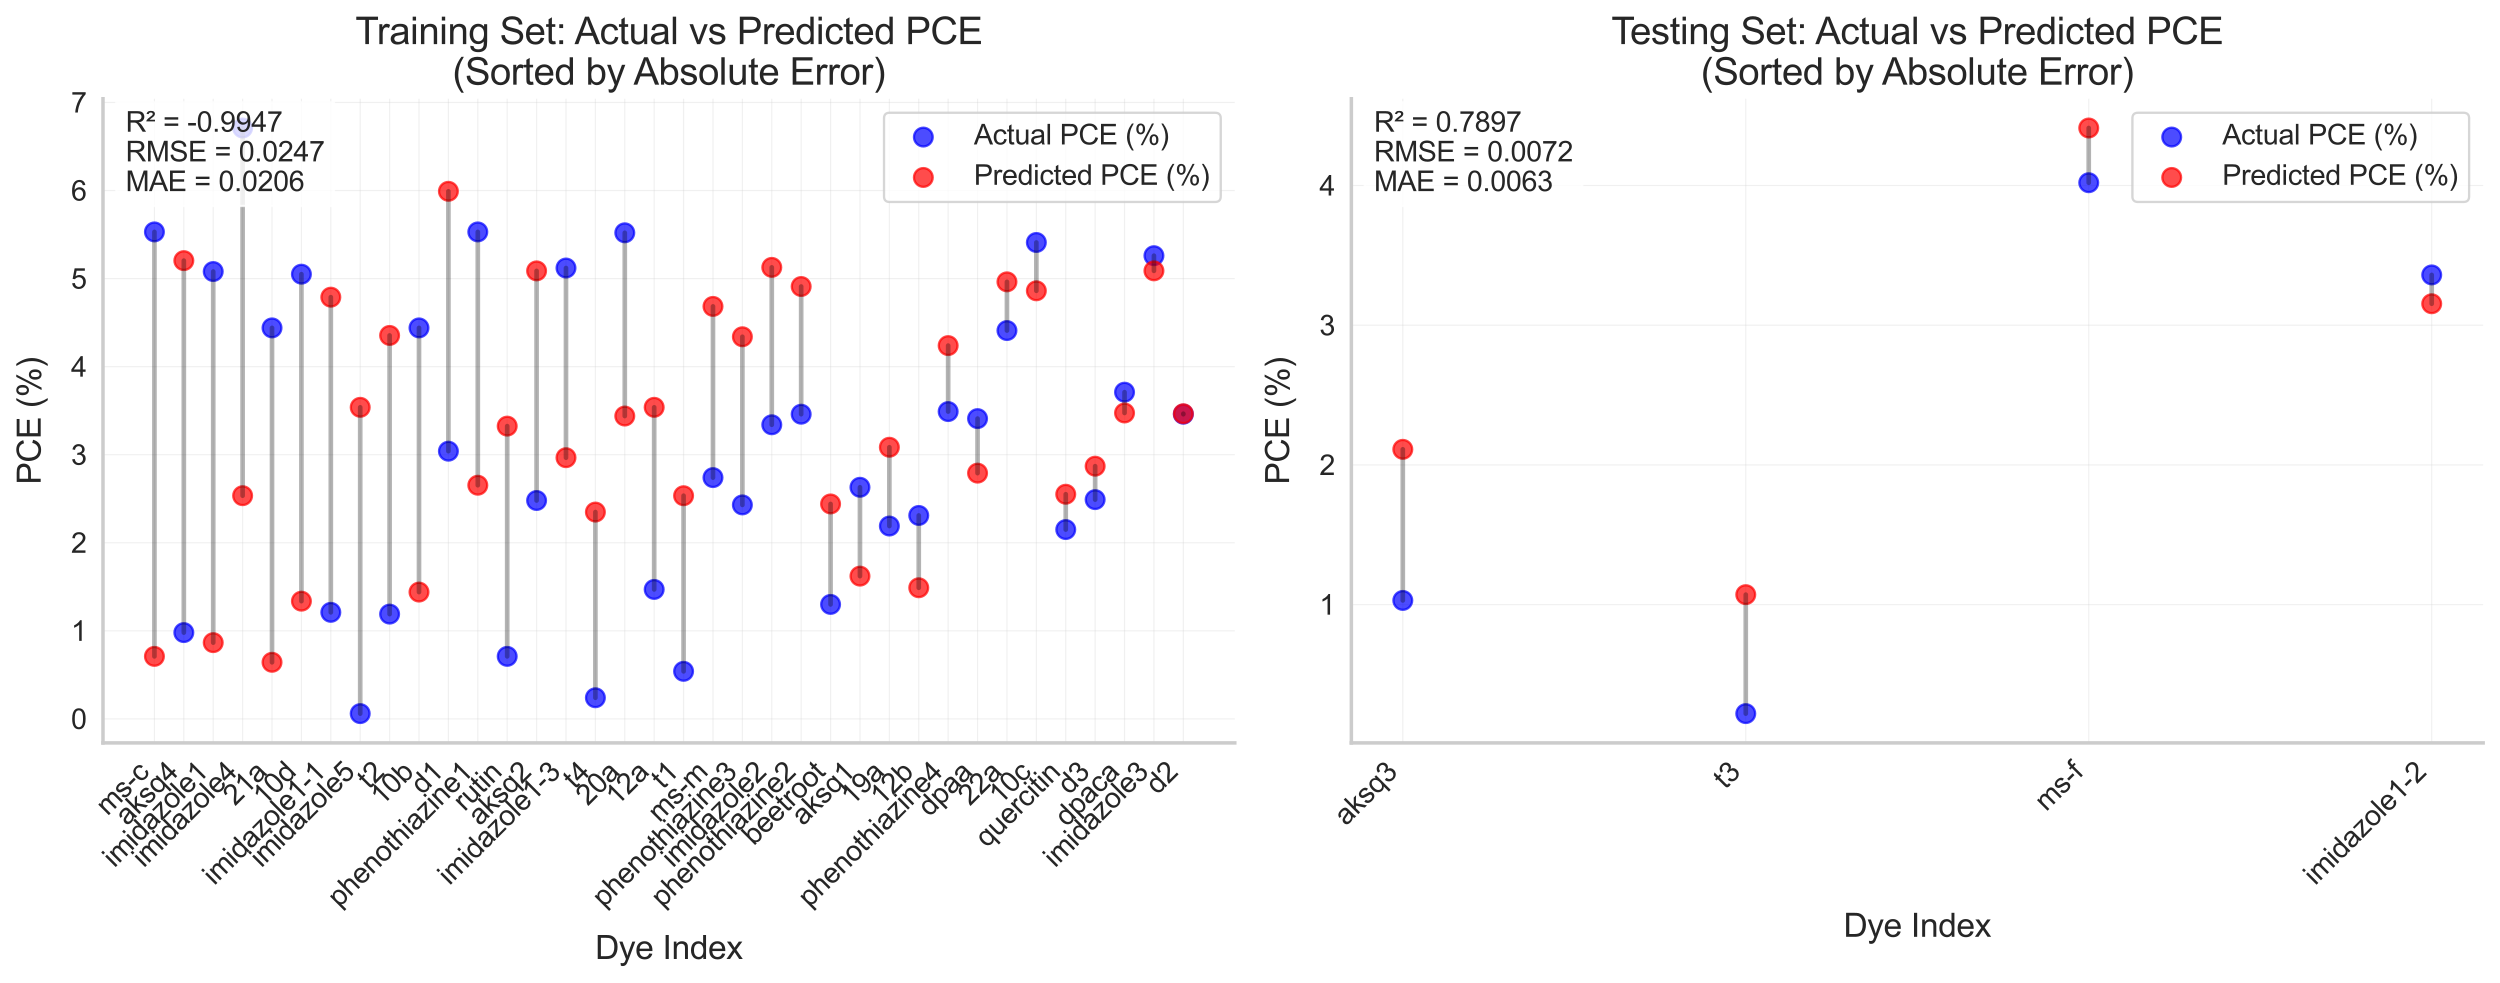<?xml version="1.0" encoding="utf-8" standalone="no"?>
<!DOCTYPE svg PUBLIC "-//W3C//DTD SVG 1.1//EN"
  "http://www.w3.org/Graphics/SVG/1.1/DTD/svg11.dtd">
<svg xmlns:xlink="http://www.w3.org/1999/xlink" width="1068.401pt" height="419.989pt" viewBox="0 0 1068.401 419.989" xmlns="http://www.w3.org/2000/svg" version="1.1">
 <defs>
  <style type="text/css">*{stroke-linejoin: round; stroke-linecap: butt}</style>
 </defs>
 <g id="figure_1">
  <g id="patch_1">
   <path d="M 0 419.989 
L 1068.401 419.989 
L 1068.401 0 
L 0 0 
z
" style="fill: #ffffff"/>
  </g>
  <g id="axes_1">
   <g id="patch_2">
    <path d="M 44.011 317.479 
L 527.696 317.479 
L 527.696 42.192 
L 44.011 42.192 
z
" style="fill: #ffffff"/>
   </g>
   <g id="matplotlib.axis_1">
    <g id="xtick_1">
     <g id="line2d_1">
      <path d="M 65.997 317.479 
L 65.997 42.192 
" clip-path="url(#pd00a635b4a)" style="fill: none; stroke: #cccccc; stroke-opacity: 0.3; stroke-width: 0.5; stroke-linecap: round"/>
     </g>
     <g id="text_1">
      <!-- ms-c -->
      <g style="fill: #262626" transform="translate(45.932 348.932) rotate(-45) scale(0.12 -0.12)">
       <defs>
        <path id="ArialMT-6d" d="M 422 0 
L 422 3319 
L 925 3319 
L 925 2853 
Q 1081 3097 1340 3245 
Q 1600 3394 1931 3394 
Q 2300 3394 2536 3241 
Q 2772 3088 2869 2813 
Q 3263 3394 3894 3394 
Q 4388 3394 4653 3120 
Q 4919 2847 4919 2278 
L 4919 0 
L 4359 0 
L 4359 2091 
Q 4359 2428 4304 2576 
Q 4250 2725 4106 2815 
Q 3963 2906 3769 2906 
Q 3419 2906 3187 2673 
Q 2956 2441 2956 1928 
L 2956 0 
L 2394 0 
L 2394 2156 
Q 2394 2531 2256 2718 
Q 2119 2906 1806 2906 
Q 1569 2906 1367 2781 
Q 1166 2656 1075 2415 
Q 984 2175 984 1722 
L 984 0 
L 422 0 
z
" transform="scale(0.016)"/>
        <path id="ArialMT-73" d="M 197 991 
L 753 1078 
Q 800 744 1014 566 
Q 1228 388 1613 388 
Q 2000 388 2187 545 
Q 2375 703 2375 916 
Q 2375 1106 2209 1216 
Q 2094 1291 1634 1406 
Q 1016 1563 777 1677 
Q 538 1791 414 1992 
Q 291 2194 291 2438 
Q 291 2659 392 2848 
Q 494 3038 669 3163 
Q 800 3259 1026 3326 
Q 1253 3394 1513 3394 
Q 1903 3394 2198 3281 
Q 2494 3169 2634 2976 
Q 2775 2784 2828 2463 
L 2278 2388 
Q 2241 2644 2061 2787 
Q 1881 2931 1553 2931 
Q 1166 2931 1000 2803 
Q 834 2675 834 2503 
Q 834 2394 903 2306 
Q 972 2216 1119 2156 
Q 1203 2125 1616 2013 
Q 2213 1853 2448 1751 
Q 2684 1650 2818 1456 
Q 2953 1263 2953 975 
Q 2953 694 2789 445 
Q 2625 197 2315 61 
Q 2006 -75 1616 -75 
Q 969 -75 630 194 
Q 291 463 197 991 
z
" transform="scale(0.016)"/>
        <path id="ArialMT-2d" d="M 203 1375 
L 203 1941 
L 1931 1941 
L 1931 1375 
L 203 1375 
z
" transform="scale(0.016)"/>
        <path id="ArialMT-63" d="M 2588 1216 
L 3141 1144 
Q 3050 572 2676 248 
Q 2303 -75 1759 -75 
Q 1078 -75 664 370 
Q 250 816 250 1647 
Q 250 2184 428 2587 
Q 606 2991 970 3192 
Q 1334 3394 1763 3394 
Q 2303 3394 2647 3120 
Q 2991 2847 3088 2344 
L 2541 2259 
Q 2463 2594 2264 2762 
Q 2066 2931 1784 2931 
Q 1359 2931 1093 2626 
Q 828 2322 828 1663 
Q 828 994 1084 691 
Q 1341 388 1753 388 
Q 2084 388 2306 591 
Q 2528 794 2588 1216 
z
" transform="scale(0.016)"/>
       </defs>
       <use xlink:href="#ArialMT-6d"/>
       <use xlink:href="#ArialMT-73" x="83.301"/>
       <use xlink:href="#ArialMT-2d" x="133.301"/>
       <use xlink:href="#ArialMT-63" x="166.602"/>
      </g>
     </g>
    </g>
    <g id="xtick_2">
     <g id="line2d_2">
      <path d="M 78.56 317.479 
L 78.56 42.192 
" clip-path="url(#pd00a635b4a)" style="fill: none; stroke: #cccccc; stroke-opacity: 0.3; stroke-width: 0.5; stroke-linecap: round"/>
     </g>
     <g id="text_2">
      <!-- aksq4 -->
      <g style="fill: #262626" transform="translate(54.233 353.194) rotate(-45) scale(0.12 -0.12)">
       <defs>
        <path id="ArialMT-61" d="M 2588 409 
Q 2275 144 1986 34 
Q 1697 -75 1366 -75 
Q 819 -75 525 192 
Q 231 459 231 875 
Q 231 1119 342 1320 
Q 453 1522 633 1644 
Q 813 1766 1038 1828 
Q 1203 1872 1538 1913 
Q 2219 1994 2541 2106 
Q 2544 2222 2544 2253 
Q 2544 2597 2384 2738 
Q 2169 2928 1744 2928 
Q 1347 2928 1158 2789 
Q 969 2650 878 2297 
L 328 2372 
Q 403 2725 575 2942 
Q 747 3159 1072 3276 
Q 1397 3394 1825 3394 
Q 2250 3394 2515 3294 
Q 2781 3194 2906 3042 
Q 3031 2891 3081 2659 
Q 3109 2516 3109 2141 
L 3109 1391 
Q 3109 606 3145 398 
Q 3181 191 3288 0 
L 2700 0 
Q 2613 175 2588 409 
z
M 2541 1666 
Q 2234 1541 1622 1453 
Q 1275 1403 1131 1340 
Q 988 1278 909 1158 
Q 831 1038 831 891 
Q 831 666 1001 516 
Q 1172 366 1500 366 
Q 1825 366 2078 508 
Q 2331 650 2450 897 
Q 2541 1088 2541 1459 
L 2541 1666 
z
" transform="scale(0.016)"/>
        <path id="ArialMT-6b" d="M 425 0 
L 425 4581 
L 988 4581 
L 988 1969 
L 2319 3319 
L 3047 3319 
L 1778 2088 
L 3175 0 
L 2481 0 
L 1384 1697 
L 988 1316 
L 988 0 
L 425 0 
z
" transform="scale(0.016)"/>
        <path id="ArialMT-71" d="M 2538 -1272 
L 2538 353 
Q 2406 169 2170 47 
Q 1934 -75 1669 -75 
Q 1078 -75 651 397 
Q 225 869 225 1691 
Q 225 2191 398 2587 
Q 572 2984 901 3189 
Q 1231 3394 1625 3394 
Q 2241 3394 2594 2875 
L 2594 3319 
L 3100 3319 
L 3100 -1272 
L 2538 -1272 
z
M 803 1669 
Q 803 1028 1072 708 
Q 1341 388 1716 388 
Q 2075 388 2334 692 
Q 2594 997 2594 1619 
Q 2594 2281 2320 2615 
Q 2047 2950 1678 2950 
Q 1313 2950 1058 2639 
Q 803 2328 803 1669 
z
" transform="scale(0.016)"/>
        <path id="ArialMT-34" d="M 2069 0 
L 2069 1097 
L 81 1097 
L 81 1613 
L 2172 4581 
L 2631 4581 
L 2631 1613 
L 3250 1613 
L 3250 1097 
L 2631 1097 
L 2631 0 
L 2069 0 
z
M 2069 1613 
L 2069 3678 
L 634 1613 
L 2069 1613 
z
" transform="scale(0.016)"/>
       </defs>
       <use xlink:href="#ArialMT-61"/>
       <use xlink:href="#ArialMT-6b" x="55.615"/>
       <use xlink:href="#ArialMT-73" x="105.615"/>
       <use xlink:href="#ArialMT-71" x="155.615"/>
       <use xlink:href="#ArialMT-34" x="211.23"/>
      </g>
     </g>
    </g>
    <g id="xtick_3">
     <g id="line2d_3">
      <path d="M 91.123 317.479 
L 91.123 42.192 
" clip-path="url(#pd00a635b4a)" style="fill: none; stroke: #cccccc; stroke-opacity: 0.3; stroke-width: 0.5; stroke-linecap: round"/>
     </g>
     <g id="text_3">
      <!-- imidazole1 -->
      <g style="fill: #262626" transform="translate(48.877 371.113) rotate(-45) scale(0.12 -0.12)">
       <defs>
        <path id="ArialMT-69" d="M 425 3934 
L 425 4581 
L 988 4581 
L 988 3934 
L 425 3934 
z
M 425 0 
L 425 3319 
L 988 3319 
L 988 0 
L 425 0 
z
" transform="scale(0.016)"/>
        <path id="ArialMT-64" d="M 2575 0 
L 2575 419 
Q 2259 -75 1647 -75 
Q 1250 -75 917 144 
Q 584 363 401 755 
Q 219 1147 219 1656 
Q 219 2153 384 2558 
Q 550 2963 881 3178 
Q 1213 3394 1622 3394 
Q 1922 3394 2156 3267 
Q 2391 3141 2538 2938 
L 2538 4581 
L 3097 4581 
L 3097 0 
L 2575 0 
z
M 797 1656 
Q 797 1019 1065 703 
Q 1334 388 1700 388 
Q 2069 388 2326 689 
Q 2584 991 2584 1609 
Q 2584 2291 2321 2609 
Q 2059 2928 1675 2928 
Q 1300 2928 1048 2622 
Q 797 2316 797 1656 
z
" transform="scale(0.016)"/>
        <path id="ArialMT-7a" d="M 125 0 
L 125 456 
L 2238 2881 
Q 1878 2863 1603 2863 
L 250 2863 
L 250 3319 
L 2963 3319 
L 2963 2947 
L 1166 841 
L 819 456 
Q 1197 484 1528 484 
L 3063 484 
L 3063 0 
L 125 0 
z
" transform="scale(0.016)"/>
        <path id="ArialMT-6f" d="M 213 1659 
Q 213 2581 725 3025 
Q 1153 3394 1769 3394 
Q 2453 3394 2887 2945 
Q 3322 2497 3322 1706 
Q 3322 1066 3130 698 
Q 2938 331 2570 128 
Q 2203 -75 1769 -75 
Q 1072 -75 642 372 
Q 213 819 213 1659 
z
M 791 1659 
Q 791 1022 1069 705 
Q 1347 388 1769 388 
Q 2188 388 2466 706 
Q 2744 1025 2744 1678 
Q 2744 2294 2464 2611 
Q 2184 2928 1769 2928 
Q 1347 2928 1069 2612 
Q 791 2297 791 1659 
z
" transform="scale(0.016)"/>
        <path id="ArialMT-6c" d="M 409 0 
L 409 4581 
L 972 4581 
L 972 0 
L 409 0 
z
" transform="scale(0.016)"/>
        <path id="ArialMT-65" d="M 2694 1069 
L 3275 997 
Q 3138 488 2766 206 
Q 2394 -75 1816 -75 
Q 1088 -75 661 373 
Q 234 822 234 1631 
Q 234 2469 665 2931 
Q 1097 3394 1784 3394 
Q 2450 3394 2872 2941 
Q 3294 2488 3294 1666 
Q 3294 1616 3291 1516 
L 816 1516 
Q 847 969 1125 678 
Q 1403 388 1819 388 
Q 2128 388 2347 550 
Q 2566 713 2694 1069 
z
M 847 1978 
L 2700 1978 
Q 2663 2397 2488 2606 
Q 2219 2931 1791 2931 
Q 1403 2931 1139 2672 
Q 875 2413 847 1978 
z
" transform="scale(0.016)"/>
        <path id="ArialMT-31" d="M 2384 0 
L 1822 0 
L 1822 3584 
Q 1619 3391 1289 3197 
Q 959 3003 697 2906 
L 697 3450 
Q 1169 3672 1522 3987 
Q 1875 4303 2022 4600 
L 2384 4600 
L 2384 0 
z
" transform="scale(0.016)"/>
       </defs>
       <use xlink:href="#ArialMT-69"/>
       <use xlink:href="#ArialMT-6d" x="22.217"/>
       <use xlink:href="#ArialMT-69" x="105.518"/>
       <use xlink:href="#ArialMT-64" x="127.734"/>
       <use xlink:href="#ArialMT-61" x="183.35"/>
       <use xlink:href="#ArialMT-7a" x="238.965"/>
       <use xlink:href="#ArialMT-6f" x="288.965"/>
       <use xlink:href="#ArialMT-6c" x="344.58"/>
       <use xlink:href="#ArialMT-65" x="366.797"/>
       <use xlink:href="#ArialMT-31" x="422.412"/>
      </g>
     </g>
    </g>
    <g id="xtick_4">
     <g id="line2d_4">
      <path d="M 103.687 317.479 
L 103.687 42.192 
" clip-path="url(#pd00a635b4a)" style="fill: none; stroke: #cccccc; stroke-opacity: 0.3; stroke-width: 0.5; stroke-linecap: round"/>
     </g>
     <g id="text_4">
      <!-- imidazole4 -->
      <g style="fill: #262626" transform="translate(61.441 371.113) rotate(-45) scale(0.12 -0.12)">
       <use xlink:href="#ArialMT-69"/>
       <use xlink:href="#ArialMT-6d" x="22.217"/>
       <use xlink:href="#ArialMT-69" x="105.518"/>
       <use xlink:href="#ArialMT-64" x="127.734"/>
       <use xlink:href="#ArialMT-61" x="183.35"/>
       <use xlink:href="#ArialMT-7a" x="238.965"/>
       <use xlink:href="#ArialMT-6f" x="288.965"/>
       <use xlink:href="#ArialMT-6c" x="344.58"/>
       <use xlink:href="#ArialMT-65" x="366.797"/>
       <use xlink:href="#ArialMT-34" x="422.412"/>
      </g>
     </g>
    </g>
    <g id="xtick_5">
     <g id="line2d_5">
      <path d="M 116.25 317.479 
L 116.25 42.192 
" clip-path="url(#pd00a635b4a)" style="fill: none; stroke: #cccccc; stroke-opacity: 0.3; stroke-width: 0.5; stroke-linecap: round"/>
     </g>
     <g id="text_5">
      <!-- 21a -->
      <g style="fill: #262626" transform="translate(100.408 344.709) rotate(-45) scale(0.12 -0.12)">
       <defs>
        <path id="ArialMT-32" d="M 3222 541 
L 3222 0 
L 194 0 
Q 188 203 259 391 
Q 375 700 629 1000 
Q 884 1300 1366 1694 
Q 2113 2306 2375 2664 
Q 2638 3022 2638 3341 
Q 2638 3675 2398 3904 
Q 2159 4134 1775 4134 
Q 1369 4134 1125 3890 
Q 881 3647 878 3216 
L 300 3275 
Q 359 3922 746 4261 
Q 1134 4600 1788 4600 
Q 2447 4600 2831 4234 
Q 3216 3869 3216 3328 
Q 3216 3053 3103 2787 
Q 2991 2522 2730 2228 
Q 2469 1934 1863 1422 
Q 1356 997 1212 845 
Q 1069 694 975 541 
L 3222 541 
z
" transform="scale(0.016)"/>
       </defs>
       <use xlink:href="#ArialMT-32"/>
       <use xlink:href="#ArialMT-31" x="55.615"/>
       <use xlink:href="#ArialMT-61" x="111.23"/>
      </g>
     </g>
    </g>
    <g id="xtick_6">
     <g id="line2d_6">
      <path d="M 128.813 317.479 
L 128.813 42.192 
" clip-path="url(#pd00a635b4a)" style="fill: none; stroke: #cccccc; stroke-opacity: 0.3; stroke-width: 0.5; stroke-linecap: round"/>
     </g>
     <g id="text_6">
      <!-- 10d -->
      <g style="fill: #262626" transform="translate(112.971 344.709) rotate(-45) scale(0.12 -0.12)">
       <defs>
        <path id="ArialMT-30" d="M 266 2259 
Q 266 3072 433 3567 
Q 600 4063 929 4331 
Q 1259 4600 1759 4600 
Q 2128 4600 2406 4451 
Q 2684 4303 2865 4023 
Q 3047 3744 3150 3342 
Q 3253 2941 3253 2259 
Q 3253 1453 3087 958 
Q 2922 463 2592 192 
Q 2263 -78 1759 -78 
Q 1097 -78 719 397 
Q 266 969 266 2259 
z
M 844 2259 
Q 844 1131 1108 757 
Q 1372 384 1759 384 
Q 2147 384 2411 759 
Q 2675 1134 2675 2259 
Q 2675 3391 2411 3762 
Q 2147 4134 1753 4134 
Q 1366 4134 1134 3806 
Q 844 3388 844 2259 
z
" transform="scale(0.016)"/>
       </defs>
       <use xlink:href="#ArialMT-31"/>
       <use xlink:href="#ArialMT-30" x="55.615"/>
       <use xlink:href="#ArialMT-64" x="111.23"/>
      </g>
     </g>
    </g>
    <g id="xtick_7">
     <g id="line2d_7">
      <path d="M 141.376 317.479 
L 141.376 42.192 
" clip-path="url(#pd00a635b4a)" style="fill: none; stroke: #cccccc; stroke-opacity: 0.3; stroke-width: 0.5; stroke-linecap: round"/>
     </g>
     <g id="text_7">
      <!-- imidazole1-1 -->
      <g style="fill: #262626" transform="translate(91.586 378.657) rotate(-45) scale(0.12 -0.12)">
       <use xlink:href="#ArialMT-69"/>
       <use xlink:href="#ArialMT-6d" x="22.217"/>
       <use xlink:href="#ArialMT-69" x="105.518"/>
       <use xlink:href="#ArialMT-64" x="127.734"/>
       <use xlink:href="#ArialMT-61" x="183.35"/>
       <use xlink:href="#ArialMT-7a" x="238.965"/>
       <use xlink:href="#ArialMT-6f" x="288.965"/>
       <use xlink:href="#ArialMT-6c" x="344.58"/>
       <use xlink:href="#ArialMT-65" x="366.797"/>
       <use xlink:href="#ArialMT-31" x="422.412"/>
       <use xlink:href="#ArialMT-2d" x="478.027"/>
       <use xlink:href="#ArialMT-31" x="511.328"/>
      </g>
     </g>
    </g>
    <g id="xtick_8">
     <g id="line2d_8">
      <path d="M 153.94 317.479 
L 153.94 42.192 
" clip-path="url(#pd00a635b4a)" style="fill: none; stroke: #cccccc; stroke-opacity: 0.3; stroke-width: 0.5; stroke-linecap: round"/>
     </g>
     <g id="text_8">
      <!-- imidazole5 -->
      <g style="fill: #262626" transform="translate(111.694 371.113) rotate(-45) scale(0.12 -0.12)">
       <defs>
        <path id="ArialMT-35" d="M 266 1200 
L 856 1250 
Q 922 819 1161 601 
Q 1400 384 1738 384 
Q 2144 384 2425 690 
Q 2706 997 2706 1503 
Q 2706 1984 2436 2262 
Q 2166 2541 1728 2541 
Q 1456 2541 1237 2417 
Q 1019 2294 894 2097 
L 366 2166 
L 809 4519 
L 3088 4519 
L 3088 3981 
L 1259 3981 
L 1013 2750 
Q 1425 3038 1878 3038 
Q 2478 3038 2890 2622 
Q 3303 2206 3303 1553 
Q 3303 931 2941 478 
Q 2500 -78 1738 -78 
Q 1113 -78 717 272 
Q 322 622 266 1200 
z
" transform="scale(0.016)"/>
       </defs>
       <use xlink:href="#ArialMT-69"/>
       <use xlink:href="#ArialMT-6d" x="22.217"/>
       <use xlink:href="#ArialMT-69" x="105.518"/>
       <use xlink:href="#ArialMT-64" x="127.734"/>
       <use xlink:href="#ArialMT-61" x="183.35"/>
       <use xlink:href="#ArialMT-7a" x="238.965"/>
       <use xlink:href="#ArialMT-6f" x="288.965"/>
       <use xlink:href="#ArialMT-6c" x="344.58"/>
       <use xlink:href="#ArialMT-65" x="366.797"/>
       <use xlink:href="#ArialMT-35" x="422.412"/>
      </g>
     </g>
    </g>
    <g id="xtick_9">
     <g id="line2d_9">
      <path d="M 166.503 317.479 
L 166.503 42.192 
" clip-path="url(#pd00a635b4a)" style="fill: none; stroke: #cccccc; stroke-opacity: 0.3; stroke-width: 0.5; stroke-linecap: round"/>
     </g>
     <g id="text_9">
      <!-- t2 -->
      <g style="fill: #262626" transform="translate(157.741 337.629) rotate(-45) scale(0.12 -0.12)">
       <defs>
        <path id="ArialMT-74" d="M 1650 503 
L 1731 6 
Q 1494 -44 1306 -44 
Q 1000 -44 831 53 
Q 663 150 594 308 
Q 525 466 525 972 
L 525 2881 
L 113 2881 
L 113 3319 
L 525 3319 
L 525 4141 
L 1084 4478 
L 1084 3319 
L 1650 3319 
L 1650 2881 
L 1084 2881 
L 1084 941 
Q 1084 700 1114 631 
Q 1144 563 1211 522 
Q 1278 481 1403 481 
Q 1497 481 1650 503 
z
" transform="scale(0.016)"/>
       </defs>
       <use xlink:href="#ArialMT-74"/>
       <use xlink:href="#ArialMT-32" x="27.783"/>
      </g>
     </g>
    </g>
    <g id="xtick_10">
     <g id="line2d_10">
      <path d="M 179.066 317.479 
L 179.066 42.192 
" clip-path="url(#pd00a635b4a)" style="fill: none; stroke: #cccccc; stroke-opacity: 0.3; stroke-width: 0.5; stroke-linecap: round"/>
     </g>
     <g id="text_10">
      <!-- 10b -->
      <g style="fill: #262626" transform="translate(163.224 344.709) rotate(-45) scale(0.12 -0.12)">
       <defs>
        <path id="ArialMT-62" d="M 941 0 
L 419 0 
L 419 4581 
L 981 4581 
L 981 2947 
Q 1338 3394 1891 3394 
Q 2197 3394 2470 3270 
Q 2744 3147 2920 2923 
Q 3097 2700 3197 2384 
Q 3297 2069 3297 1709 
Q 3297 856 2875 390 
Q 2453 -75 1863 -75 
Q 1275 -75 941 416 
L 941 0 
z
M 934 1684 
Q 934 1088 1097 822 
Q 1363 388 1816 388 
Q 2184 388 2453 708 
Q 2722 1028 2722 1663 
Q 2722 2313 2464 2622 
Q 2206 2931 1841 2931 
Q 1472 2931 1203 2611 
Q 934 2291 934 1684 
z
" transform="scale(0.016)"/>
       </defs>
       <use xlink:href="#ArialMT-31"/>
       <use xlink:href="#ArialMT-30" x="55.615"/>
       <use xlink:href="#ArialMT-62" x="111.23"/>
      </g>
     </g>
    </g>
    <g id="xtick_11">
     <g id="line2d_11">
      <path d="M 191.629 317.479 
L 191.629 42.192 
" clip-path="url(#pd00a635b4a)" style="fill: none; stroke: #cccccc; stroke-opacity: 0.3; stroke-width: 0.5; stroke-linecap: round"/>
     </g>
     <g id="text_11">
      <!-- d1 -->
      <g style="fill: #262626" transform="translate(180.506 339.99) rotate(-45) scale(0.12 -0.12)">
       <use xlink:href="#ArialMT-64"/>
       <use xlink:href="#ArialMT-31" x="55.615"/>
      </g>
     </g>
    </g>
    <g id="xtick_12">
     <g id="line2d_12">
      <path d="M 204.193 317.479 
L 204.193 42.192 
" clip-path="url(#pd00a635b4a)" style="fill: none; stroke: #cccccc; stroke-opacity: 0.3; stroke-width: 0.5; stroke-linecap: round"/>
     </g>
     <g id="text_12">
      <!-- phenothiazine1 -->
      <g style="fill: #262626" transform="translate(144.949 388.135) rotate(-45) scale(0.12 -0.12)">
       <defs>
        <path id="ArialMT-70" d="M 422 -1272 
L 422 3319 
L 934 3319 
L 934 2888 
Q 1116 3141 1344 3267 
Q 1572 3394 1897 3394 
Q 2322 3394 2647 3175 
Q 2972 2956 3137 2557 
Q 3303 2159 3303 1684 
Q 3303 1175 3120 767 
Q 2938 359 2589 142 
Q 2241 -75 1856 -75 
Q 1575 -75 1351 44 
Q 1128 163 984 344 
L 984 -1272 
L 422 -1272 
z
M 931 1641 
Q 931 1000 1190 694 
Q 1450 388 1819 388 
Q 2194 388 2461 705 
Q 2728 1022 2728 1688 
Q 2728 2322 2467 2637 
Q 2206 2953 1844 2953 
Q 1484 2953 1207 2617 
Q 931 2281 931 1641 
z
" transform="scale(0.016)"/>
        <path id="ArialMT-68" d="M 422 0 
L 422 4581 
L 984 4581 
L 984 2938 
Q 1378 3394 1978 3394 
Q 2347 3394 2619 3248 
Q 2891 3103 3008 2847 
Q 3125 2591 3125 2103 
L 3125 0 
L 2563 0 
L 2563 2103 
Q 2563 2525 2380 2717 
Q 2197 2909 1863 2909 
Q 1613 2909 1392 2779 
Q 1172 2650 1078 2428 
Q 984 2206 984 1816 
L 984 0 
L 422 0 
z
" transform="scale(0.016)"/>
        <path id="ArialMT-6e" d="M 422 0 
L 422 3319 
L 928 3319 
L 928 2847 
Q 1294 3394 1984 3394 
Q 2284 3394 2536 3286 
Q 2788 3178 2913 3003 
Q 3038 2828 3088 2588 
Q 3119 2431 3119 2041 
L 3119 0 
L 2556 0 
L 2556 2019 
Q 2556 2363 2490 2533 
Q 2425 2703 2258 2804 
Q 2091 2906 1866 2906 
Q 1506 2906 1245 2678 
Q 984 2450 984 1813 
L 984 0 
L 422 0 
z
" transform="scale(0.016)"/>
       </defs>
       <use xlink:href="#ArialMT-70"/>
       <use xlink:href="#ArialMT-68" x="55.615"/>
       <use xlink:href="#ArialMT-65" x="111.23"/>
       <use xlink:href="#ArialMT-6e" x="166.846"/>
       <use xlink:href="#ArialMT-6f" x="222.461"/>
       <use xlink:href="#ArialMT-74" x="278.076"/>
       <use xlink:href="#ArialMT-68" x="305.859"/>
       <use xlink:href="#ArialMT-69" x="361.475"/>
       <use xlink:href="#ArialMT-61" x="383.691"/>
       <use xlink:href="#ArialMT-7a" x="439.307"/>
       <use xlink:href="#ArialMT-69" x="489.307"/>
       <use xlink:href="#ArialMT-6e" x="511.523"/>
       <use xlink:href="#ArialMT-65" x="567.139"/>
       <use xlink:href="#ArialMT-31" x="622.754"/>
      </g>
     </g>
    </g>
    <g id="xtick_13">
     <g id="line2d_13">
      <path d="M 216.756 317.479 
L 216.756 42.192 
" clip-path="url(#pd00a635b4a)" style="fill: none; stroke: #cccccc; stroke-opacity: 0.3; stroke-width: 0.5; stroke-linecap: round"/>
     </g>
     <g id="text_13">
      <!-- rutin -->
      <g style="fill: #262626" transform="translate(198.564 347.058) rotate(-45) scale(0.12 -0.12)">
       <defs>
        <path id="ArialMT-72" d="M 416 0 
L 416 3319 
L 922 3319 
L 922 2816 
Q 1116 3169 1280 3281 
Q 1444 3394 1641 3394 
Q 1925 3394 2219 3213 
L 2025 2691 
Q 1819 2813 1613 2813 
Q 1428 2813 1281 2702 
Q 1134 2591 1072 2394 
Q 978 2094 978 1738 
L 978 0 
L 416 0 
z
" transform="scale(0.016)"/>
        <path id="ArialMT-75" d="M 2597 0 
L 2597 488 
Q 2209 -75 1544 -75 
Q 1250 -75 995 37 
Q 741 150 617 320 
Q 494 491 444 738 
Q 409 903 409 1263 
L 409 3319 
L 972 3319 
L 972 1478 
Q 972 1038 1006 884 
Q 1059 663 1231 536 
Q 1403 409 1656 409 
Q 1909 409 2131 539 
Q 2353 669 2445 892 
Q 2538 1116 2538 1541 
L 2538 3319 
L 3100 3319 
L 3100 0 
L 2597 0 
z
" transform="scale(0.016)"/>
       </defs>
       <use xlink:href="#ArialMT-72"/>
       <use xlink:href="#ArialMT-75" x="33.301"/>
       <use xlink:href="#ArialMT-74" x="88.916"/>
       <use xlink:href="#ArialMT-69" x="116.699"/>
       <use xlink:href="#ArialMT-6e" x="138.916"/>
      </g>
     </g>
    </g>
    <g id="xtick_14">
     <g id="line2d_14">
      <path d="M 229.319 317.479 
L 229.319 42.192 
" clip-path="url(#pd00a635b4a)" style="fill: none; stroke: #cccccc; stroke-opacity: 0.3; stroke-width: 0.5; stroke-linecap: round"/>
     </g>
     <g id="text_14">
      <!-- aksq2 -->
      <g style="fill: #262626" transform="translate(204.992 353.219) rotate(-45) scale(0.12 -0.12)">
       <use xlink:href="#ArialMT-61"/>
       <use xlink:href="#ArialMT-6b" x="55.615"/>
       <use xlink:href="#ArialMT-73" x="105.615"/>
       <use xlink:href="#ArialMT-71" x="155.615"/>
       <use xlink:href="#ArialMT-32" x="211.23"/>
      </g>
     </g>
    </g>
    <g id="xtick_15">
     <g id="line2d_15">
      <path d="M 241.882 317.479 
L 241.882 42.192 
" clip-path="url(#pd00a635b4a)" style="fill: none; stroke: #cccccc; stroke-opacity: 0.3; stroke-width: 0.5; stroke-linecap: round"/>
     </g>
     <g id="text_15">
      <!-- imidazole1-3 -->
      <g style="fill: #262626" transform="translate(192.092 378.657) rotate(-45) scale(0.12 -0.12)">
       <defs>
        <path id="ArialMT-33" d="M 269 1209 
L 831 1284 
Q 928 806 1161 595 
Q 1394 384 1728 384 
Q 2125 384 2398 659 
Q 2672 934 2672 1341 
Q 2672 1728 2419 1979 
Q 2166 2231 1775 2231 
Q 1616 2231 1378 2169 
L 1441 2663 
Q 1497 2656 1531 2656 
Q 1891 2656 2178 2843 
Q 2466 3031 2466 3422 
Q 2466 3731 2256 3934 
Q 2047 4138 1716 4138 
Q 1388 4138 1169 3931 
Q 950 3725 888 3313 
L 325 3413 
Q 428 3978 793 4289 
Q 1159 4600 1703 4600 
Q 2078 4600 2393 4439 
Q 2709 4278 2876 4000 
Q 3044 3722 3044 3409 
Q 3044 3113 2884 2869 
Q 2725 2625 2413 2481 
Q 2819 2388 3044 2092 
Q 3269 1797 3269 1353 
Q 3269 753 2831 336 
Q 2394 -81 1725 -81 
Q 1122 -81 723 278 
Q 325 638 269 1209 
z
" transform="scale(0.016)"/>
       </defs>
       <use xlink:href="#ArialMT-69"/>
       <use xlink:href="#ArialMT-6d" x="22.217"/>
       <use xlink:href="#ArialMT-69" x="105.518"/>
       <use xlink:href="#ArialMT-64" x="127.734"/>
       <use xlink:href="#ArialMT-61" x="183.35"/>
       <use xlink:href="#ArialMT-7a" x="238.965"/>
       <use xlink:href="#ArialMT-6f" x="288.965"/>
       <use xlink:href="#ArialMT-6c" x="344.58"/>
       <use xlink:href="#ArialMT-65" x="366.797"/>
       <use xlink:href="#ArialMT-31" x="422.412"/>
       <use xlink:href="#ArialMT-2d" x="478.027"/>
       <use xlink:href="#ArialMT-33" x="511.328"/>
      </g>
     </g>
    </g>
    <g id="xtick_16">
     <g id="line2d_16">
      <path d="M 254.446 317.479 
L 254.446 42.192 
" clip-path="url(#pd00a635b4a)" style="fill: none; stroke: #cccccc; stroke-opacity: 0.3; stroke-width: 0.5; stroke-linecap: round"/>
     </g>
     <g id="text_16">
      <!-- t4 -->
      <g style="fill: #262626" transform="translate(245.683 337.629) rotate(-45) scale(0.12 -0.12)">
       <use xlink:href="#ArialMT-74"/>
       <use xlink:href="#ArialMT-34" x="27.783"/>
      </g>
     </g>
    </g>
    <g id="xtick_17">
     <g id="line2d_17">
      <path d="M 267.009 317.479 
L 267.009 42.192 
" clip-path="url(#pd00a635b4a)" style="fill: none; stroke: #cccccc; stroke-opacity: 0.3; stroke-width: 0.5; stroke-linecap: round"/>
     </g>
     <g id="text_17">
      <!-- 20a -->
      <g style="fill: #262626" transform="translate(251.167 344.709) rotate(-45) scale(0.12 -0.12)">
       <use xlink:href="#ArialMT-32"/>
       <use xlink:href="#ArialMT-30" x="55.615"/>
       <use xlink:href="#ArialMT-61" x="111.23"/>
      </g>
     </g>
    </g>
    <g id="xtick_18">
     <g id="line2d_18">
      <path d="M 279.572 317.479 
L 279.572 42.192 
" clip-path="url(#pd00a635b4a)" style="fill: none; stroke: #cccccc; stroke-opacity: 0.3; stroke-width: 0.5; stroke-linecap: round"/>
     </g>
     <g id="text_18">
      <!-- 12a -->
      <g style="fill: #262626" transform="translate(263.73 344.709) rotate(-45) scale(0.12 -0.12)">
       <use xlink:href="#ArialMT-31"/>
       <use xlink:href="#ArialMT-32" x="55.615"/>
       <use xlink:href="#ArialMT-61" x="111.23"/>
      </g>
     </g>
    </g>
    <g id="xtick_19">
     <g id="line2d_19">
      <path d="M 292.135 317.479 
L 292.135 42.192 
" clip-path="url(#pd00a635b4a)" style="fill: none; stroke: #cccccc; stroke-opacity: 0.3; stroke-width: 0.5; stroke-linecap: round"/>
     </g>
     <g id="text_19">
      <!-- t1 -->
      <g style="fill: #262626" transform="translate(283.373 337.629) rotate(-45) scale(0.12 -0.12)">
       <use xlink:href="#ArialMT-74"/>
       <use xlink:href="#ArialMT-31" x="27.783"/>
      </g>
     </g>
    </g>
    <g id="xtick_20">
     <g id="line2d_20">
      <path d="M 304.699 317.479 
L 304.699 42.192 
" clip-path="url(#pd00a635b4a)" style="fill: none; stroke: #cccccc; stroke-opacity: 0.3; stroke-width: 0.5; stroke-linecap: round"/>
     </g>
     <g id="text_20">
      <!-- ms-m -->
      <g style="fill: #262626" transform="translate(281.808 351.757) rotate(-45) scale(0.12 -0.12)">
       <use xlink:href="#ArialMT-6d"/>
       <use xlink:href="#ArialMT-73" x="83.301"/>
       <use xlink:href="#ArialMT-2d" x="133.301"/>
       <use xlink:href="#ArialMT-6d" x="166.602"/>
      </g>
     </g>
    </g>
    <g id="xtick_21">
     <g id="line2d_21">
      <path d="M 317.262 317.479 
L 317.262 42.192 
" clip-path="url(#pd00a635b4a)" style="fill: none; stroke: #cccccc; stroke-opacity: 0.3; stroke-width: 0.5; stroke-linecap: round"/>
     </g>
     <g id="text_21">
      <!-- phenothiazine3 -->
      <g style="fill: #262626" transform="translate(258.019 388.135) rotate(-45) scale(0.12 -0.12)">
       <use xlink:href="#ArialMT-70"/>
       <use xlink:href="#ArialMT-68" x="55.615"/>
       <use xlink:href="#ArialMT-65" x="111.23"/>
       <use xlink:href="#ArialMT-6e" x="166.846"/>
       <use xlink:href="#ArialMT-6f" x="222.461"/>
       <use xlink:href="#ArialMT-74" x="278.076"/>
       <use xlink:href="#ArialMT-68" x="305.859"/>
       <use xlink:href="#ArialMT-69" x="361.475"/>
       <use xlink:href="#ArialMT-61" x="383.691"/>
       <use xlink:href="#ArialMT-7a" x="439.307"/>
       <use xlink:href="#ArialMT-69" x="489.307"/>
       <use xlink:href="#ArialMT-6e" x="511.523"/>
       <use xlink:href="#ArialMT-65" x="567.139"/>
       <use xlink:href="#ArialMT-33" x="622.754"/>
      </g>
     </g>
    </g>
    <g id="xtick_22">
     <g id="line2d_22">
      <path d="M 329.825 317.479 
L 329.825 42.192 
" clip-path="url(#pd00a635b4a)" style="fill: none; stroke: #cccccc; stroke-opacity: 0.3; stroke-width: 0.5; stroke-linecap: round"/>
     </g>
     <g id="text_22">
      <!-- imidazole2 -->
      <g style="fill: #262626" transform="translate(287.579 371.113) rotate(-45) scale(0.12 -0.12)">
       <use xlink:href="#ArialMT-69"/>
       <use xlink:href="#ArialMT-6d" x="22.217"/>
       <use xlink:href="#ArialMT-69" x="105.518"/>
       <use xlink:href="#ArialMT-64" x="127.734"/>
       <use xlink:href="#ArialMT-61" x="183.35"/>
       <use xlink:href="#ArialMT-7a" x="238.965"/>
       <use xlink:href="#ArialMT-6f" x="288.965"/>
       <use xlink:href="#ArialMT-6c" x="344.58"/>
       <use xlink:href="#ArialMT-65" x="366.797"/>
       <use xlink:href="#ArialMT-32" x="422.412"/>
      </g>
     </g>
    </g>
    <g id="xtick_23">
     <g id="line2d_23">
      <path d="M 342.388 317.479 
L 342.388 42.192 
" clip-path="url(#pd00a635b4a)" style="fill: none; stroke: #cccccc; stroke-opacity: 0.3; stroke-width: 0.5; stroke-linecap: round"/>
     </g>
     <g id="text_23">
      <!-- phenothiazine2 -->
      <g style="fill: #262626" transform="translate(283.145 388.135) rotate(-45) scale(0.12 -0.12)">
       <use xlink:href="#ArialMT-70"/>
       <use xlink:href="#ArialMT-68" x="55.615"/>
       <use xlink:href="#ArialMT-65" x="111.23"/>
       <use xlink:href="#ArialMT-6e" x="166.846"/>
       <use xlink:href="#ArialMT-6f" x="222.461"/>
       <use xlink:href="#ArialMT-74" x="278.076"/>
       <use xlink:href="#ArialMT-68" x="305.859"/>
       <use xlink:href="#ArialMT-69" x="361.475"/>
       <use xlink:href="#ArialMT-61" x="383.691"/>
       <use xlink:href="#ArialMT-7a" x="439.307"/>
       <use xlink:href="#ArialMT-69" x="489.307"/>
       <use xlink:href="#ArialMT-6e" x="511.523"/>
       <use xlink:href="#ArialMT-65" x="567.139"/>
       <use xlink:href="#ArialMT-32" x="622.754"/>
      </g>
     </g>
    </g>
    <g id="xtick_24">
     <g id="line2d_24">
      <path d="M 354.952 317.479 
L 354.952 42.192 
" clip-path="url(#pd00a635b4a)" style="fill: none; stroke: #cccccc; stroke-opacity: 0.3; stroke-width: 0.5; stroke-linecap: round"/>
     </g>
     <g id="text_24">
      <!-- beetroot -->
      <g style="fill: #262626" transform="translate(322.132 361.686) rotate(-45) scale(0.12 -0.12)">
       <use xlink:href="#ArialMT-62"/>
       <use xlink:href="#ArialMT-65" x="55.615"/>
       <use xlink:href="#ArialMT-65" x="111.23"/>
       <use xlink:href="#ArialMT-74" x="166.846"/>
       <use xlink:href="#ArialMT-72" x="194.629"/>
       <use xlink:href="#ArialMT-6f" x="227.93"/>
       <use xlink:href="#ArialMT-6f" x="283.545"/>
       <use xlink:href="#ArialMT-74" x="339.16"/>
      </g>
     </g>
    </g>
    <g id="xtick_25">
     <g id="line2d_25">
      <path d="M 367.515 317.479 
L 367.515 42.192 
" clip-path="url(#pd00a635b4a)" style="fill: none; stroke: #cccccc; stroke-opacity: 0.3; stroke-width: 0.5; stroke-linecap: round"/>
     </g>
     <g id="text_25">
      <!-- aksq1 -->
      <g style="fill: #262626" transform="translate(343.187 353.219) rotate(-45) scale(0.12 -0.12)">
       <use xlink:href="#ArialMT-61"/>
       <use xlink:href="#ArialMT-6b" x="55.615"/>
       <use xlink:href="#ArialMT-73" x="105.615"/>
       <use xlink:href="#ArialMT-71" x="155.615"/>
       <use xlink:href="#ArialMT-31" x="211.23"/>
      </g>
     </g>
    </g>
    <g id="xtick_26">
     <g id="line2d_26">
      <path d="M 380.078 317.479 
L 380.078 42.192 
" clip-path="url(#pd00a635b4a)" style="fill: none; stroke: #cccccc; stroke-opacity: 0.3; stroke-width: 0.5; stroke-linecap: round"/>
     </g>
     <g id="text_26">
      <!-- 19a -->
      <g style="fill: #262626" transform="translate(364.236 344.709) rotate(-45) scale(0.12 -0.12)">
       <defs>
        <path id="ArialMT-39" d="M 350 1059 
L 891 1109 
Q 959 728 1153 556 
Q 1347 384 1650 384 
Q 1909 384 2104 503 
Q 2300 622 2425 820 
Q 2550 1019 2634 1356 
Q 2719 1694 2719 2044 
Q 2719 2081 2716 2156 
Q 2547 1888 2255 1720 
Q 1963 1553 1622 1553 
Q 1053 1553 659 1965 
Q 266 2378 266 3053 
Q 266 3750 677 4175 
Q 1088 4600 1706 4600 
Q 2153 4600 2523 4359 
Q 2894 4119 3086 3673 
Q 3278 3228 3278 2384 
Q 3278 1506 3087 986 
Q 2897 466 2520 194 
Q 2144 -78 1638 -78 
Q 1100 -78 759 220 
Q 419 519 350 1059 
z
M 2653 3081 
Q 2653 3566 2395 3850 
Q 2138 4134 1775 4134 
Q 1400 4134 1122 3828 
Q 844 3522 844 3034 
Q 844 2597 1108 2323 
Q 1372 2050 1759 2050 
Q 2150 2050 2401 2323 
Q 2653 2597 2653 3081 
z
" transform="scale(0.016)"/>
       </defs>
       <use xlink:href="#ArialMT-31"/>
       <use xlink:href="#ArialMT-39" x="55.615"/>
       <use xlink:href="#ArialMT-61" x="111.23"/>
      </g>
     </g>
    </g>
    <g id="xtick_27">
     <g id="line2d_27">
      <path d="M 392.641 317.479 
L 392.641 42.192 
" clip-path="url(#pd00a635b4a)" style="fill: none; stroke: #cccccc; stroke-opacity: 0.3; stroke-width: 0.5; stroke-linecap: round"/>
     </g>
     <g id="text_27">
      <!-- 12b -->
      <g style="fill: #262626" transform="translate(376.799 344.709) rotate(-45) scale(0.12 -0.12)">
       <use xlink:href="#ArialMT-31"/>
       <use xlink:href="#ArialMT-32" x="55.615"/>
       <use xlink:href="#ArialMT-62" x="111.23"/>
      </g>
     </g>
    </g>
    <g id="xtick_28">
     <g id="line2d_28">
      <path d="M 405.205 317.479 
L 405.205 42.192 
" clip-path="url(#pd00a635b4a)" style="fill: none; stroke: #cccccc; stroke-opacity: 0.3; stroke-width: 0.5; stroke-linecap: round"/>
     </g>
     <g id="text_28">
      <!-- phenothiazine4 -->
      <g style="fill: #262626" transform="translate(345.961 388.11) rotate(-45) scale(0.12 -0.12)">
       <use xlink:href="#ArialMT-70"/>
       <use xlink:href="#ArialMT-68" x="55.615"/>
       <use xlink:href="#ArialMT-65" x="111.23"/>
       <use xlink:href="#ArialMT-6e" x="166.846"/>
       <use xlink:href="#ArialMT-6f" x="222.461"/>
       <use xlink:href="#ArialMT-74" x="278.076"/>
       <use xlink:href="#ArialMT-68" x="305.859"/>
       <use xlink:href="#ArialMT-69" x="361.475"/>
       <use xlink:href="#ArialMT-61" x="383.691"/>
       <use xlink:href="#ArialMT-7a" x="439.307"/>
       <use xlink:href="#ArialMT-69" x="489.307"/>
       <use xlink:href="#ArialMT-6e" x="511.523"/>
       <use xlink:href="#ArialMT-65" x="567.139"/>
       <use xlink:href="#ArialMT-34" x="622.754"/>
      </g>
     </g>
    </g>
    <g id="xtick_29">
     <g id="line2d_29">
      <path d="M 417.768 317.479 
L 417.768 42.192 
" clip-path="url(#pd00a635b4a)" style="fill: none; stroke: #cccccc; stroke-opacity: 0.3; stroke-width: 0.5; stroke-linecap: round"/>
     </g>
     <g id="text_29">
      <!-- dpaa -->
      <g style="fill: #262626" transform="translate(397.207 349.427) rotate(-45) scale(0.12 -0.12)">
       <use xlink:href="#ArialMT-64"/>
       <use xlink:href="#ArialMT-70" x="55.615"/>
       <use xlink:href="#ArialMT-61" x="111.23"/>
       <use xlink:href="#ArialMT-61" x="166.846"/>
      </g>
     </g>
    </g>
    <g id="xtick_30">
     <g id="line2d_30">
      <path d="M 430.331 317.479 
L 430.331 42.192 
" clip-path="url(#pd00a635b4a)" style="fill: none; stroke: #cccccc; stroke-opacity: 0.3; stroke-width: 0.5; stroke-linecap: round"/>
     </g>
     <g id="text_30">
      <!-- 22a -->
      <g style="fill: #262626" transform="translate(414.489 344.709) rotate(-45) scale(0.12 -0.12)">
       <use xlink:href="#ArialMT-32"/>
       <use xlink:href="#ArialMT-32" x="55.615"/>
       <use xlink:href="#ArialMT-61" x="111.23"/>
      </g>
     </g>
    </g>
    <g id="xtick_31">
     <g id="line2d_31">
      <path d="M 442.894 317.479 
L 442.894 42.192 
" clip-path="url(#pd00a635b4a)" style="fill: none; stroke: #cccccc; stroke-opacity: 0.3; stroke-width: 0.5; stroke-linecap: round"/>
     </g>
     <g id="text_31">
      <!-- 10c -->
      <g style="fill: #262626" transform="translate(427.528 344.233) rotate(-45) scale(0.12 -0.12)">
       <use xlink:href="#ArialMT-31"/>
       <use xlink:href="#ArialMT-30" x="55.615"/>
       <use xlink:href="#ArialMT-63" x="111.23"/>
      </g>
     </g>
    </g>
    <g id="xtick_32">
     <g id="line2d_32">
      <path d="M 455.458 317.479 
L 455.458 42.192 
" clip-path="url(#pd00a635b4a)" style="fill: none; stroke: #cccccc; stroke-opacity: 0.3; stroke-width: 0.5; stroke-linecap: round"/>
     </g>
     <g id="text_32">
      <!-- quercitin -->
      <g style="fill: #262626" transform="translate(421.701 362.623) rotate(-45) scale(0.12 -0.12)">
       <use xlink:href="#ArialMT-71"/>
       <use xlink:href="#ArialMT-75" x="55.615"/>
       <use xlink:href="#ArialMT-65" x="111.23"/>
       <use xlink:href="#ArialMT-72" x="166.846"/>
       <use xlink:href="#ArialMT-63" x="200.146"/>
       <use xlink:href="#ArialMT-69" x="250.146"/>
       <use xlink:href="#ArialMT-74" x="272.363"/>
       <use xlink:href="#ArialMT-69" x="300.146"/>
       <use xlink:href="#ArialMT-6e" x="322.363"/>
      </g>
     </g>
    </g>
    <g id="xtick_33">
     <g id="line2d_33">
      <path d="M 468.021 317.479 
L 468.021 42.192 
" clip-path="url(#pd00a635b4a)" style="fill: none; stroke: #cccccc; stroke-opacity: 0.3; stroke-width: 0.5; stroke-linecap: round"/>
     </g>
     <g id="text_33">
      <!-- d3 -->
      <g style="fill: #262626" transform="translate(456.897 339.99) rotate(-45) scale(0.12 -0.12)">
       <use xlink:href="#ArialMT-64"/>
       <use xlink:href="#ArialMT-33" x="55.615"/>
      </g>
     </g>
    </g>
    <g id="xtick_34">
     <g id="line2d_34">
      <path d="M 480.584 317.479 
L 480.584 42.192 
" clip-path="url(#pd00a635b4a)" style="fill: none; stroke: #cccccc; stroke-opacity: 0.3; stroke-width: 0.5; stroke-linecap: round"/>
     </g>
     <g id="text_34">
      <!-- dpaca -->
      <g style="fill: #262626" transform="translate(455.781 353.67) rotate(-45) scale(0.12 -0.12)">
       <use xlink:href="#ArialMT-64"/>
       <use xlink:href="#ArialMT-70" x="55.615"/>
       <use xlink:href="#ArialMT-61" x="111.23"/>
       <use xlink:href="#ArialMT-63" x="166.846"/>
       <use xlink:href="#ArialMT-61" x="216.846"/>
      </g>
     </g>
    </g>
    <g id="xtick_35">
     <g id="line2d_35">
      <path d="M 493.147 317.479 
L 493.147 42.192 
" clip-path="url(#pd00a635b4a)" style="fill: none; stroke: #cccccc; stroke-opacity: 0.3; stroke-width: 0.5; stroke-linecap: round"/>
     </g>
     <g id="text_35">
      <!-- imidazole3 -->
      <g style="fill: #262626" transform="translate(450.901 371.113) rotate(-45) scale(0.12 -0.12)">
       <use xlink:href="#ArialMT-69"/>
       <use xlink:href="#ArialMT-6d" x="22.217"/>
       <use xlink:href="#ArialMT-69" x="105.518"/>
       <use xlink:href="#ArialMT-64" x="127.734"/>
       <use xlink:href="#ArialMT-61" x="183.35"/>
       <use xlink:href="#ArialMT-7a" x="238.965"/>
       <use xlink:href="#ArialMT-6f" x="288.965"/>
       <use xlink:href="#ArialMT-6c" x="344.58"/>
       <use xlink:href="#ArialMT-65" x="366.797"/>
       <use xlink:href="#ArialMT-33" x="422.412"/>
      </g>
     </g>
    </g>
    <g id="xtick_36">
     <g id="line2d_36">
      <path d="M 505.711 317.479 
L 505.711 42.192 
" clip-path="url(#pd00a635b4a)" style="fill: none; stroke: #cccccc; stroke-opacity: 0.3; stroke-width: 0.5; stroke-linecap: round"/>
     </g>
     <g id="text_36">
      <!-- d2 -->
      <g style="fill: #262626" transform="translate(494.587 339.99) rotate(-45) scale(0.12 -0.12)">
       <use xlink:href="#ArialMT-64"/>
       <use xlink:href="#ArialMT-32" x="55.615"/>
      </g>
     </g>
    </g>
    <g id="text_37">
     <!-- Dye Index -->
     <g style="fill: #262626" transform="translate(254.338 409.842) scale(0.14 -0.14)">
      <defs>
       <path id="ArialMT-44" d="M 494 0 
L 494 4581 
L 2072 4581 
Q 2606 4581 2888 4516 
Q 3281 4425 3559 4188 
Q 3922 3881 4101 3404 
Q 4281 2928 4281 2316 
Q 4281 1794 4159 1391 
Q 4038 988 3847 723 
Q 3656 459 3429 307 
Q 3203 156 2883 78 
Q 2563 0 2147 0 
L 494 0 
z
M 1100 541 
L 2078 541 
Q 2531 541 2789 625 
Q 3047 709 3200 863 
Q 3416 1078 3536 1442 
Q 3656 1806 3656 2325 
Q 3656 3044 3420 3430 
Q 3184 3816 2847 3947 
Q 2603 4041 2063 4041 
L 1100 4041 
L 1100 541 
z
" transform="scale(0.016)"/>
       <path id="ArialMT-79" d="M 397 -1278 
L 334 -750 
Q 519 -800 656 -800 
Q 844 -800 956 -737 
Q 1069 -675 1141 -563 
Q 1194 -478 1313 -144 
Q 1328 -97 1363 -6 
L 103 3319 
L 709 3319 
L 1400 1397 
Q 1534 1031 1641 628 
Q 1738 1016 1872 1384 
L 2581 3319 
L 3144 3319 
L 1881 -56 
Q 1678 -603 1566 -809 
Q 1416 -1088 1222 -1217 
Q 1028 -1347 759 -1347 
Q 597 -1347 397 -1278 
z
" transform="scale(0.016)"/>
       <path id="ArialMT-20" transform="scale(0.016)"/>
       <path id="ArialMT-49" d="M 597 0 
L 597 4581 
L 1203 4581 
L 1203 0 
L 597 0 
z
" transform="scale(0.016)"/>
       <path id="ArialMT-78" d="M 47 0 
L 1259 1725 
L 138 3319 
L 841 3319 
L 1350 2541 
Q 1494 2319 1581 2169 
Q 1719 2375 1834 2534 
L 2394 3319 
L 3066 3319 
L 1919 1756 
L 3153 0 
L 2463 0 
L 1781 1031 
L 1600 1309 
L 728 0 
L 47 0 
z
" transform="scale(0.016)"/>
      </defs>
      <use xlink:href="#ArialMT-44"/>
      <use xlink:href="#ArialMT-79" x="72.217"/>
      <use xlink:href="#ArialMT-65" x="122.217"/>
      <use xlink:href="#ArialMT-20" x="177.832"/>
      <use xlink:href="#ArialMT-49" x="205.615"/>
      <use xlink:href="#ArialMT-6e" x="233.398"/>
      <use xlink:href="#ArialMT-64" x="289.014"/>
      <use xlink:href="#ArialMT-65" x="344.629"/>
      <use xlink:href="#ArialMT-78" x="400.244"/>
     </g>
    </g>
   </g>
   <g id="matplotlib.axis_2">
    <g id="ytick_1">
     <g id="line2d_37">
      <path d="M 44.011 307.224 
L 527.696 307.224 
" clip-path="url(#pd00a635b4a)" style="fill: none; stroke: #cccccc; stroke-opacity: 0.3; stroke-width: 0.5; stroke-linecap: round"/>
     </g>
     <g id="text_38">
      <!-- 0 -->
      <g style="fill: #262626" transform="translate(30.338 311.519) scale(0.12 -0.12)">
       <use xlink:href="#ArialMT-30"/>
      </g>
     </g>
    </g>
    <g id="ytick_2">
     <g id="line2d_38">
      <path d="M 44.011 269.591 
L 527.696 269.591 
" clip-path="url(#pd00a635b4a)" style="fill: none; stroke: #cccccc; stroke-opacity: 0.3; stroke-width: 0.5; stroke-linecap: round"/>
     </g>
     <g id="text_39">
      <!-- 1 -->
      <g style="fill: #262626" transform="translate(30.338 273.886) scale(0.12 -0.12)">
       <use xlink:href="#ArialMT-31"/>
      </g>
     </g>
    </g>
    <g id="ytick_3">
     <g id="line2d_39">
      <path d="M 44.011 231.958 
L 527.696 231.958 
" clip-path="url(#pd00a635b4a)" style="fill: none; stroke: #cccccc; stroke-opacity: 0.3; stroke-width: 0.5; stroke-linecap: round"/>
     </g>
     <g id="text_40">
      <!-- 2 -->
      <g style="fill: #262626" transform="translate(30.338 236.252) scale(0.12 -0.12)">
       <use xlink:href="#ArialMT-32"/>
      </g>
     </g>
    </g>
    <g id="ytick_4">
     <g id="line2d_40">
      <path d="M 44.011 194.324 
L 527.696 194.324 
" clip-path="url(#pd00a635b4a)" style="fill: none; stroke: #cccccc; stroke-opacity: 0.3; stroke-width: 0.5; stroke-linecap: round"/>
     </g>
     <g id="text_41">
      <!-- 3 -->
      <g style="fill: #262626" transform="translate(30.338 198.619) scale(0.12 -0.12)">
       <use xlink:href="#ArialMT-33"/>
      </g>
     </g>
    </g>
    <g id="ytick_5">
     <g id="line2d_41">
      <path d="M 44.011 156.691 
L 527.696 156.691 
" clip-path="url(#pd00a635b4a)" style="fill: none; stroke: #cccccc; stroke-opacity: 0.3; stroke-width: 0.5; stroke-linecap: round"/>
     </g>
     <g id="text_42">
      <!-- 4 -->
      <g style="fill: #262626" transform="translate(30.338 160.986) scale(0.12 -0.12)">
       <use xlink:href="#ArialMT-34"/>
      </g>
     </g>
    </g>
    <g id="ytick_6">
     <g id="line2d_42">
      <path d="M 44.011 119.058 
L 527.696 119.058 
" clip-path="url(#pd00a635b4a)" style="fill: none; stroke: #cccccc; stroke-opacity: 0.3; stroke-width: 0.5; stroke-linecap: round"/>
     </g>
     <g id="text_43">
      <!-- 5 -->
      <g style="fill: #262626" transform="translate(30.338 123.353) scale(0.12 -0.12)">
       <use xlink:href="#ArialMT-35"/>
      </g>
     </g>
    </g>
    <g id="ytick_7">
     <g id="line2d_43">
      <path d="M 44.011 81.425 
L 527.696 81.425 
" clip-path="url(#pd00a635b4a)" style="fill: none; stroke: #cccccc; stroke-opacity: 0.3; stroke-width: 0.5; stroke-linecap: round"/>
     </g>
     <g id="text_44">
      <!-- 6 -->
      <g style="fill: #262626" transform="translate(30.338 85.719) scale(0.12 -0.12)">
       <defs>
        <path id="ArialMT-36" d="M 3184 3459 
L 2625 3416 
Q 2550 3747 2413 3897 
Q 2184 4138 1850 4138 
Q 1581 4138 1378 3988 
Q 1113 3794 959 3422 
Q 806 3050 800 2363 
Q 1003 2672 1297 2822 
Q 1591 2972 1913 2972 
Q 2475 2972 2870 2558 
Q 3266 2144 3266 1488 
Q 3266 1056 3080 686 
Q 2894 316 2569 119 
Q 2244 -78 1831 -78 
Q 1128 -78 684 439 
Q 241 956 241 2144 
Q 241 3472 731 4075 
Q 1159 4600 1884 4600 
Q 2425 4600 2770 4297 
Q 3116 3994 3184 3459 
z
M 888 1484 
Q 888 1194 1011 928 
Q 1134 663 1356 523 
Q 1578 384 1822 384 
Q 2178 384 2434 671 
Q 2691 959 2691 1453 
Q 2691 1928 2437 2201 
Q 2184 2475 1800 2475 
Q 1419 2475 1153 2201 
Q 888 1928 888 1484 
z
" transform="scale(0.016)"/>
       </defs>
       <use xlink:href="#ArialMT-36"/>
      </g>
     </g>
    </g>
    <g id="ytick_8">
     <g id="line2d_44">
      <path d="M 44.011 43.791 
L 527.696 43.791 
" clip-path="url(#pd00a635b4a)" style="fill: none; stroke: #cccccc; stroke-opacity: 0.3; stroke-width: 0.5; stroke-linecap: round"/>
     </g>
     <g id="text_45">
      <!-- 7 -->
      <g style="fill: #262626" transform="translate(30.338 48.086) scale(0.12 -0.12)">
       <defs>
        <path id="ArialMT-37" d="M 303 3981 
L 303 4522 
L 3269 4522 
L 3269 4084 
Q 2831 3619 2401 2847 
Q 1972 2075 1738 1259 
Q 1569 684 1522 0 
L 944 0 
Q 953 541 1156 1306 
Q 1359 2072 1739 2783 
Q 2119 3494 2547 3981 
L 303 3981 
z
" transform="scale(0.016)"/>
       </defs>
       <use xlink:href="#ArialMT-37"/>
      </g>
     </g>
    </g>
    <g id="text_46">
     <!-- PCE (%) -->
     <g style="fill: #262626" transform="translate(17.392 207.06) rotate(-90) scale(0.14 -0.14)">
      <defs>
       <path id="ArialMT-50" d="M 494 0 
L 494 4581 
L 2222 4581 
Q 2678 4581 2919 4538 
Q 3256 4481 3484 4323 
Q 3713 4166 3852 3881 
Q 3991 3597 3991 3256 
Q 3991 2672 3619 2267 
Q 3247 1863 2275 1863 
L 1100 1863 
L 1100 0 
L 494 0 
z
M 1100 2403 
L 2284 2403 
Q 2872 2403 3119 2622 
Q 3366 2841 3366 3238 
Q 3366 3525 3220 3729 
Q 3075 3934 2838 4000 
Q 2684 4041 2272 4041 
L 1100 4041 
L 1100 2403 
z
" transform="scale(0.016)"/>
       <path id="ArialMT-43" d="M 3763 1606 
L 4369 1453 
Q 4178 706 3683 314 
Q 3188 -78 2472 -78 
Q 1731 -78 1267 223 
Q 803 525 561 1097 
Q 319 1669 319 2325 
Q 319 3041 592 3573 
Q 866 4106 1370 4382 
Q 1875 4659 2481 4659 
Q 3169 4659 3637 4309 
Q 4106 3959 4291 3325 
L 3694 3184 
Q 3534 3684 3231 3912 
Q 2928 4141 2469 4141 
Q 1941 4141 1586 3887 
Q 1231 3634 1087 3207 
Q 944 2781 944 2328 
Q 944 1744 1114 1308 
Q 1284 872 1643 656 
Q 2003 441 2422 441 
Q 2931 441 3284 734 
Q 3638 1028 3763 1606 
z
" transform="scale(0.016)"/>
       <path id="ArialMT-45" d="M 506 0 
L 506 4581 
L 3819 4581 
L 3819 4041 
L 1113 4041 
L 1113 2638 
L 3647 2638 
L 3647 2100 
L 1113 2100 
L 1113 541 
L 3925 541 
L 3925 0 
L 506 0 
z
" transform="scale(0.016)"/>
       <path id="ArialMT-28" d="M 1497 -1347 
Q 1031 -759 709 28 
Q 388 816 388 1659 
Q 388 2403 628 3084 
Q 909 3875 1497 4659 
L 1900 4659 
Q 1522 4009 1400 3731 
Q 1209 3300 1100 2831 
Q 966 2247 966 1656 
Q 966 153 1900 -1347 
L 1497 -1347 
z
" transform="scale(0.016)"/>
       <path id="ArialMT-25" d="M 372 3481 
Q 372 3972 619 4315 
Q 866 4659 1334 4659 
Q 1766 4659 2048 4351 
Q 2331 4044 2331 3447 
Q 2331 2866 2045 2552 
Q 1759 2238 1341 2238 
Q 925 2238 648 2547 
Q 372 2856 372 3481 
z
M 1350 4272 
Q 1141 4272 1002 4090 
Q 863 3909 863 3425 
Q 863 2984 1003 2804 
Q 1144 2625 1350 2625 
Q 1563 2625 1702 2806 
Q 1841 2988 1841 3469 
Q 1841 3913 1700 4092 
Q 1559 4272 1350 4272 
z
M 1353 -169 
L 3859 4659 
L 4316 4659 
L 1819 -169 
L 1353 -169 
z
M 3334 1075 
Q 3334 1569 3581 1911 
Q 3828 2253 4300 2253 
Q 4731 2253 5014 1945 
Q 5297 1638 5297 1041 
Q 5297 459 5011 145 
Q 4725 -169 4303 -169 
Q 3888 -169 3611 142 
Q 3334 453 3334 1075 
z
M 4316 1866 
Q 4103 1866 3964 1684 
Q 3825 1503 3825 1019 
Q 3825 581 3965 400 
Q 4106 219 4313 219 
Q 4528 219 4667 400 
Q 4806 581 4806 1063 
Q 4806 1506 4665 1686 
Q 4525 1866 4316 1866 
z
" transform="scale(0.016)"/>
       <path id="ArialMT-29" d="M 791 -1347 
L 388 -1347 
Q 1322 153 1322 1656 
Q 1322 2244 1188 2822 
Q 1081 3291 891 3722 
Q 769 4003 388 4659 
L 791 4659 
Q 1378 3875 1659 3084 
Q 1900 2403 1900 1659 
Q 1900 816 1576 28 
Q 1253 -759 791 -1347 
z
" transform="scale(0.016)"/>
      </defs>
      <use xlink:href="#ArialMT-50"/>
      <use xlink:href="#ArialMT-43" x="66.699"/>
      <use xlink:href="#ArialMT-45" x="138.916"/>
      <use xlink:href="#ArialMT-20" x="205.615"/>
      <use xlink:href="#ArialMT-28" x="233.398"/>
      <use xlink:href="#ArialMT-25" x="266.699"/>
      <use xlink:href="#ArialMT-29" x="355.615"/>
     </g>
    </g>
   </g>
   <g id="PathCollection_1">
    <defs>
     <path id="mfe116b033b" d="M 0 4 
C 1.061 4 2.078 3.579 2.828 2.828 
C 3.579 2.078 4 1.061 4 0 
C 4 -1.061 3.579 -2.078 2.828 -2.828 
C 2.078 -3.579 1.061 -4 0 -4 
C -1.061 -4 -2.078 -3.579 -2.828 -2.828 
C -3.579 -2.078 -4 -1.061 -4 0 
C -4 1.061 -3.579 2.078 -2.828 2.828 
C -2.078 3.579 -1.061 4 0 4 
z
" style="stroke: #0000ff; stroke-opacity: 0.7"/>
    </defs>
    <g clip-path="url(#pd00a635b4a)">
     <use xlink:href="#mfe116b033b" x="65.997" y="99.112" style="fill: #0000ff; fill-opacity: 0.7; stroke: #0000ff; stroke-opacity: 0.7"/>
     <use xlink:href="#mfe116b033b" x="78.56" y="270.344" style="fill: #0000ff; fill-opacity: 0.7; stroke: #0000ff; stroke-opacity: 0.7"/>
     <use xlink:href="#mfe116b033b" x="91.123" y="116.047" style="fill: #0000ff; fill-opacity: 0.7; stroke: #0000ff; stroke-opacity: 0.7"/>
     <use xlink:href="#mfe116b033b" x="103.687" y="54.705" style="fill: #0000ff; fill-opacity: 0.7; stroke: #0000ff; stroke-opacity: 0.7"/>
     <use xlink:href="#mfe116b033b" x="116.25" y="140.133" style="fill: #0000ff; fill-opacity: 0.7; stroke: #0000ff; stroke-opacity: 0.7"/>
     <use xlink:href="#mfe116b033b" x="128.813" y="117.176" style="fill: #0000ff; fill-opacity: 0.7; stroke: #0000ff; stroke-opacity: 0.7"/>
     <use xlink:href="#mfe116b033b" x="141.376" y="261.688" style="fill: #0000ff; fill-opacity: 0.7; stroke: #0000ff; stroke-opacity: 0.7"/>
     <use xlink:href="#mfe116b033b" x="153.94" y="304.966" style="fill: #0000ff; fill-opacity: 0.7; stroke: #0000ff; stroke-opacity: 0.7"/>
     <use xlink:href="#mfe116b033b" x="166.503" y="262.441" style="fill: #0000ff; fill-opacity: 0.7; stroke: #0000ff; stroke-opacity: 0.7"/>
     <use xlink:href="#mfe116b033b" x="179.066" y="140.133" style="fill: #0000ff; fill-opacity: 0.7; stroke: #0000ff; stroke-opacity: 0.7"/>
     <use xlink:href="#mfe116b033b" x="191.629" y="192.819" style="fill: #0000ff; fill-opacity: 0.7; stroke: #0000ff; stroke-opacity: 0.7"/>
     <use xlink:href="#mfe116b033b" x="204.193" y="99.112" style="fill: #0000ff; fill-opacity: 0.7; stroke: #0000ff; stroke-opacity: 0.7"/>
     <use xlink:href="#mfe116b033b" x="216.756" y="280.505" style="fill: #0000ff; fill-opacity: 0.7; stroke: #0000ff; stroke-opacity: 0.7"/>
     <use xlink:href="#mfe116b033b" x="229.319" y="213.894" style="fill: #0000ff; fill-opacity: 0.7; stroke: #0000ff; stroke-opacity: 0.7"/>
     <use xlink:href="#mfe116b033b" x="241.882" y="114.542" style="fill: #0000ff; fill-opacity: 0.7; stroke: #0000ff; stroke-opacity: 0.7"/>
     <use xlink:href="#mfe116b033b" x="254.446" y="298.192" style="fill: #0000ff; fill-opacity: 0.7; stroke: #0000ff; stroke-opacity: 0.7"/>
     <use xlink:href="#mfe116b033b" x="267.009" y="99.489" style="fill: #0000ff; fill-opacity: 0.7; stroke: #0000ff; stroke-opacity: 0.7"/>
     <use xlink:href="#mfe116b033b" x="279.572" y="251.903" style="fill: #0000ff; fill-opacity: 0.7; stroke: #0000ff; stroke-opacity: 0.7"/>
     <use xlink:href="#mfe116b033b" x="292.135" y="286.902" style="fill: #0000ff; fill-opacity: 0.7; stroke: #0000ff; stroke-opacity: 0.7"/>
     <use xlink:href="#mfe116b033b" x="304.699" y="204.109" style="fill: #0000ff; fill-opacity: 0.7; stroke: #0000ff; stroke-opacity: 0.7"/>
     <use xlink:href="#mfe116b033b" x="317.262" y="215.775" style="fill: #0000ff; fill-opacity: 0.7; stroke: #0000ff; stroke-opacity: 0.7"/>
     <use xlink:href="#mfe116b033b" x="329.825" y="181.529" style="fill: #0000ff; fill-opacity: 0.7; stroke: #0000ff; stroke-opacity: 0.7"/>
     <use xlink:href="#mfe116b033b" x="342.388" y="177.013" style="fill: #0000ff; fill-opacity: 0.7; stroke: #0000ff; stroke-opacity: 0.7"/>
     <use xlink:href="#mfe116b033b" x="354.952" y="258.301" style="fill: #0000ff; fill-opacity: 0.7; stroke: #0000ff; stroke-opacity: 0.7"/>
     <use xlink:href="#mfe116b033b" x="367.515" y="208.249" style="fill: #0000ff; fill-opacity: 0.7; stroke: #0000ff; stroke-opacity: 0.7"/>
     <use xlink:href="#mfe116b033b" x="380.078" y="224.807" style="fill: #0000ff; fill-opacity: 0.7; stroke: #0000ff; stroke-opacity: 0.7"/>
     <use xlink:href="#mfe116b033b" x="392.641" y="220.291" style="fill: #0000ff; fill-opacity: 0.7; stroke: #0000ff; stroke-opacity: 0.7"/>
     <use xlink:href="#mfe116b033b" x="405.205" y="175.884" style="fill: #0000ff; fill-opacity: 0.7; stroke: #0000ff; stroke-opacity: 0.7"/>
     <use xlink:href="#mfe116b033b" x="417.768" y="178.895" style="fill: #0000ff; fill-opacity: 0.7; stroke: #0000ff; stroke-opacity: 0.7"/>
     <use xlink:href="#mfe116b033b" x="430.331" y="141.262" style="fill: #0000ff; fill-opacity: 0.7; stroke: #0000ff; stroke-opacity: 0.7"/>
     <use xlink:href="#mfe116b033b" x="442.894" y="103.628" style="fill: #0000ff; fill-opacity: 0.7; stroke: #0000ff; stroke-opacity: 0.7"/>
     <use xlink:href="#mfe116b033b" x="455.458" y="226.313" style="fill: #0000ff; fill-opacity: 0.7; stroke: #0000ff; stroke-opacity: 0.7"/>
     <use xlink:href="#mfe116b033b" x="468.021" y="213.517" style="fill: #0000ff; fill-opacity: 0.7; stroke: #0000ff; stroke-opacity: 0.7"/>
     <use xlink:href="#mfe116b033b" x="480.584" y="167.605" style="fill: #0000ff; fill-opacity: 0.7; stroke: #0000ff; stroke-opacity: 0.7"/>
     <use xlink:href="#mfe116b033b" x="493.147" y="109.273" style="fill: #0000ff; fill-opacity: 0.7; stroke: #0000ff; stroke-opacity: 0.7"/>
     <use xlink:href="#mfe116b033b" x="505.711" y="177.013" style="fill: #0000ff; fill-opacity: 0.7; stroke: #0000ff; stroke-opacity: 0.7"/>
    </g>
   </g>
   <g id="PathCollection_2">
    <defs>
     <path id="m42047041cc" d="M 0 4 
C 1.061 4 2.078 3.579 2.828 2.828 
C 3.579 2.078 4 1.061 4 0 
C 4 -1.061 3.579 -2.078 2.828 -2.828 
C 2.078 -3.579 1.061 -4 0 -4 
C -1.061 -4 -2.078 -3.579 -2.828 -2.828 
C -3.579 -2.078 -4 -1.061 -4 0 
C -4 1.061 -3.579 2.078 -2.828 2.828 
C -2.078 3.579 -1.061 4 0 4 
z
" style="stroke: #ff0000; stroke-opacity: 0.7"/>
    </defs>
    <g clip-path="url(#pd00a635b4a)">
     <use xlink:href="#m42047041cc" x="65.997" y="280.511" style="fill: #ff0000; fill-opacity: 0.7; stroke: #ff0000; stroke-opacity: 0.7"/>
     <use xlink:href="#m42047041cc" x="78.56" y="111.385" style="fill: #ff0000; fill-opacity: 0.7; stroke: #ff0000; stroke-opacity: 0.7"/>
     <use xlink:href="#m42047041cc" x="91.123" y="274.637" style="fill: #ff0000; fill-opacity: 0.7; stroke: #ff0000; stroke-opacity: 0.7"/>
     <use xlink:href="#m42047041cc" x="103.687" y="211.837" style="fill: #ff0000; fill-opacity: 0.7; stroke: #ff0000; stroke-opacity: 0.7"/>
     <use xlink:href="#m42047041cc" x="116.25" y="283.039" style="fill: #ff0000; fill-opacity: 0.7; stroke: #ff0000; stroke-opacity: 0.7"/>
     <use xlink:href="#m42047041cc" x="128.813" y="256.914" style="fill: #ff0000; fill-opacity: 0.7; stroke: #ff0000; stroke-opacity: 0.7"/>
     <use xlink:href="#m42047041cc" x="141.376" y="127.002" style="fill: #ff0000; fill-opacity: 0.7; stroke: #ff0000; stroke-opacity: 0.7"/>
     <use xlink:href="#m42047041cc" x="153.94" y="174.076" style="fill: #ff0000; fill-opacity: 0.7; stroke: #ff0000; stroke-opacity: 0.7"/>
     <use xlink:href="#m42047041cc" x="166.503" y="143.357" style="fill: #ff0000; fill-opacity: 0.7; stroke: #ff0000; stroke-opacity: 0.7"/>
     <use xlink:href="#m42047041cc" x="179.066" y="253.031" style="fill: #ff0000; fill-opacity: 0.7; stroke: #ff0000; stroke-opacity: 0.7"/>
     <use xlink:href="#m42047041cc" x="191.629" y="81.759" style="fill: #ff0000; fill-opacity: 0.7; stroke: #ff0000; stroke-opacity: 0.7"/>
     <use xlink:href="#m42047041cc" x="204.193" y="207.366" style="fill: #ff0000; fill-opacity: 0.7; stroke: #ff0000; stroke-opacity: 0.7"/>
     <use xlink:href="#m42047041cc" x="216.756" y="182.111" style="fill: #ff0000; fill-opacity: 0.7; stroke: #ff0000; stroke-opacity: 0.7"/>
     <use xlink:href="#m42047041cc" x="229.319" y="115.768" style="fill: #ff0000; fill-opacity: 0.7; stroke: #ff0000; stroke-opacity: 0.7"/>
     <use xlink:href="#m42047041cc" x="241.882" y="195.598" style="fill: #ff0000; fill-opacity: 0.7; stroke: #ff0000; stroke-opacity: 0.7"/>
     <use xlink:href="#m42047041cc" x="254.446" y="218.841" style="fill: #ff0000; fill-opacity: 0.7; stroke: #ff0000; stroke-opacity: 0.7"/>
     <use xlink:href="#m42047041cc" x="267.009" y="177.8" style="fill: #ff0000; fill-opacity: 0.7; stroke: #ff0000; stroke-opacity: 0.7"/>
     <use xlink:href="#m42047041cc" x="279.572" y="174.075" style="fill: #ff0000; fill-opacity: 0.7; stroke: #ff0000; stroke-opacity: 0.7"/>
     <use xlink:href="#m42047041cc" x="292.135" y="211.852" style="fill: #ff0000; fill-opacity: 0.7; stroke: #ff0000; stroke-opacity: 0.7"/>
     <use xlink:href="#m42047041cc" x="304.699" y="130.947" style="fill: #ff0000; fill-opacity: 0.7; stroke: #ff0000; stroke-opacity: 0.7"/>
     <use xlink:href="#m42047041cc" x="317.262" y="143.921" style="fill: #ff0000; fill-opacity: 0.7; stroke: #ff0000; stroke-opacity: 0.7"/>
     <use xlink:href="#m42047041cc" x="329.825" y="114.269" style="fill: #ff0000; fill-opacity: 0.7; stroke: #ff0000; stroke-opacity: 0.7"/>
     <use xlink:href="#m42047041cc" x="342.388" y="122.446" style="fill: #ff0000; fill-opacity: 0.7; stroke: #ff0000; stroke-opacity: 0.7"/>
     <use xlink:href="#m42047041cc" x="354.952" y="215.37" style="fill: #ff0000; fill-opacity: 0.7; stroke: #ff0000; stroke-opacity: 0.7"/>
     <use xlink:href="#m42047041cc" x="367.515" y="246.213" style="fill: #ff0000; fill-opacity: 0.7; stroke: #ff0000; stroke-opacity: 0.7"/>
     <use xlink:href="#m42047041cc" x="380.078" y="191.142" style="fill: #ff0000; fill-opacity: 0.7; stroke: #ff0000; stroke-opacity: 0.7"/>
     <use xlink:href="#m42047041cc" x="392.641" y="251.183" style="fill: #ff0000; fill-opacity: 0.7; stroke: #ff0000; stroke-opacity: 0.7"/>
     <use xlink:href="#m42047041cc" x="405.205" y="147.698" style="fill: #ff0000; fill-opacity: 0.7; stroke: #ff0000; stroke-opacity: 0.7"/>
     <use xlink:href="#m42047041cc" x="417.768" y="202.196" style="fill: #ff0000; fill-opacity: 0.7; stroke: #ff0000; stroke-opacity: 0.7"/>
     <use xlink:href="#m42047041cc" x="430.331" y="120.453" style="fill: #ff0000; fill-opacity: 0.7; stroke: #ff0000; stroke-opacity: 0.7"/>
     <use xlink:href="#m42047041cc" x="442.894" y="124.276" style="fill: #ff0000; fill-opacity: 0.7; stroke: #ff0000; stroke-opacity: 0.7"/>
     <use xlink:href="#m42047041cc" x="455.458" y="211.222" style="fill: #ff0000; fill-opacity: 0.7; stroke: #ff0000; stroke-opacity: 0.7"/>
     <use xlink:href="#m42047041cc" x="468.021" y="199.232" style="fill: #ff0000; fill-opacity: 0.7; stroke: #ff0000; stroke-opacity: 0.7"/>
     <use xlink:href="#m42047041cc" x="480.584" y="176.485" style="fill: #ff0000; fill-opacity: 0.7; stroke: #ff0000; stroke-opacity: 0.7"/>
     <use xlink:href="#m42047041cc" x="493.147" y="115.745" style="fill: #ff0000; fill-opacity: 0.7; stroke: #ff0000; stroke-opacity: 0.7"/>
     <use xlink:href="#m42047041cc" x="505.711" y="176.809" style="fill: #ff0000; fill-opacity: 0.7; stroke: #ff0000; stroke-opacity: 0.7"/>
    </g>
   </g>
   <g id="line2d_45">
    <path d="M 65.997 99.112 
L 65.997 280.511 
" clip-path="url(#pd00a635b4a)" style="fill: none; stroke: #000000; stroke-opacity: 0.3; stroke-width: 2; stroke-linecap: round"/>
   </g>
   <g id="line2d_46">
    <path d="M 78.56 270.344 
L 78.56 111.385 
" clip-path="url(#pd00a635b4a)" style="fill: none; stroke: #000000; stroke-opacity: 0.3; stroke-width: 2; stroke-linecap: round"/>
   </g>
   <g id="line2d_47">
    <path d="M 91.123 116.047 
L 91.123 274.637 
" clip-path="url(#pd00a635b4a)" style="fill: none; stroke: #000000; stroke-opacity: 0.3; stroke-width: 2; stroke-linecap: round"/>
   </g>
   <g id="line2d_48">
    <path d="M 103.687 54.705 
L 103.687 211.837 
" clip-path="url(#pd00a635b4a)" style="fill: none; stroke: #000000; stroke-opacity: 0.3; stroke-width: 2; stroke-linecap: round"/>
   </g>
   <g id="line2d_49">
    <path d="M 116.25 140.133 
L 116.25 283.039 
" clip-path="url(#pd00a635b4a)" style="fill: none; stroke: #000000; stroke-opacity: 0.3; stroke-width: 2; stroke-linecap: round"/>
   </g>
   <g id="line2d_50">
    <path d="M 128.813 117.176 
L 128.813 256.914 
" clip-path="url(#pd00a635b4a)" style="fill: none; stroke: #000000; stroke-opacity: 0.3; stroke-width: 2; stroke-linecap: round"/>
   </g>
   <g id="line2d_51">
    <path d="M 141.376 261.688 
L 141.376 127.002 
" clip-path="url(#pd00a635b4a)" style="fill: none; stroke: #000000; stroke-opacity: 0.3; stroke-width: 2; stroke-linecap: round"/>
   </g>
   <g id="line2d_52">
    <path d="M 153.94 304.966 
L 153.94 174.076 
" clip-path="url(#pd00a635b4a)" style="fill: none; stroke: #000000; stroke-opacity: 0.3; stroke-width: 2; stroke-linecap: round"/>
   </g>
   <g id="line2d_53">
    <path d="M 166.503 262.441 
L 166.503 143.357 
" clip-path="url(#pd00a635b4a)" style="fill: none; stroke: #000000; stroke-opacity: 0.3; stroke-width: 2; stroke-linecap: round"/>
   </g>
   <g id="line2d_54">
    <path d="M 179.066 140.133 
L 179.066 253.031 
" clip-path="url(#pd00a635b4a)" style="fill: none; stroke: #000000; stroke-opacity: 0.3; stroke-width: 2; stroke-linecap: round"/>
   </g>
   <g id="line2d_55">
    <path d="M 191.629 192.819 
L 191.629 81.759 
" clip-path="url(#pd00a635b4a)" style="fill: none; stroke: #000000; stroke-opacity: 0.3; stroke-width: 2; stroke-linecap: round"/>
   </g>
   <g id="line2d_56">
    <path d="M 204.193 99.112 
L 204.193 207.366 
" clip-path="url(#pd00a635b4a)" style="fill: none; stroke: #000000; stroke-opacity: 0.3; stroke-width: 2; stroke-linecap: round"/>
   </g>
   <g id="line2d_57">
    <path d="M 216.756 280.505 
L 216.756 182.111 
" clip-path="url(#pd00a635b4a)" style="fill: none; stroke: #000000; stroke-opacity: 0.3; stroke-width: 2; stroke-linecap: round"/>
   </g>
   <g id="line2d_58">
    <path d="M 229.319 213.894 
L 229.319 115.768 
" clip-path="url(#pd00a635b4a)" style="fill: none; stroke: #000000; stroke-opacity: 0.3; stroke-width: 2; stroke-linecap: round"/>
   </g>
   <g id="line2d_59">
    <path d="M 241.882 114.542 
L 241.882 195.598 
" clip-path="url(#pd00a635b4a)" style="fill: none; stroke: #000000; stroke-opacity: 0.3; stroke-width: 2; stroke-linecap: round"/>
   </g>
   <g id="line2d_60">
    <path d="M 254.446 298.192 
L 254.446 218.841 
" clip-path="url(#pd00a635b4a)" style="fill: none; stroke: #000000; stroke-opacity: 0.3; stroke-width: 2; stroke-linecap: round"/>
   </g>
   <g id="line2d_61">
    <path d="M 267.009 99.489 
L 267.009 177.8 
" clip-path="url(#pd00a635b4a)" style="fill: none; stroke: #000000; stroke-opacity: 0.3; stroke-width: 2; stroke-linecap: round"/>
   </g>
   <g id="line2d_62">
    <path d="M 279.572 251.903 
L 279.572 174.075 
" clip-path="url(#pd00a635b4a)" style="fill: none; stroke: #000000; stroke-opacity: 0.3; stroke-width: 2; stroke-linecap: round"/>
   </g>
   <g id="line2d_63">
    <path d="M 292.135 286.902 
L 292.135 211.852 
" clip-path="url(#pd00a635b4a)" style="fill: none; stroke: #000000; stroke-opacity: 0.3; stroke-width: 2; stroke-linecap: round"/>
   </g>
   <g id="line2d_64">
    <path d="M 304.699 204.109 
L 304.699 130.947 
" clip-path="url(#pd00a635b4a)" style="fill: none; stroke: #000000; stroke-opacity: 0.3; stroke-width: 2; stroke-linecap: round"/>
   </g>
   <g id="line2d_65">
    <path d="M 317.262 215.775 
L 317.262 143.921 
" clip-path="url(#pd00a635b4a)" style="fill: none; stroke: #000000; stroke-opacity: 0.3; stroke-width: 2; stroke-linecap: round"/>
   </g>
   <g id="line2d_66">
    <path d="M 329.825 181.529 
L 329.825 114.269 
" clip-path="url(#pd00a635b4a)" style="fill: none; stroke: #000000; stroke-opacity: 0.3; stroke-width: 2; stroke-linecap: round"/>
   </g>
   <g id="line2d_67">
    <path d="M 342.388 177.013 
L 342.388 122.446 
" clip-path="url(#pd00a635b4a)" style="fill: none; stroke: #000000; stroke-opacity: 0.3; stroke-width: 2; stroke-linecap: round"/>
   </g>
   <g id="line2d_68">
    <path d="M 354.952 258.301 
L 354.952 215.37 
" clip-path="url(#pd00a635b4a)" style="fill: none; stroke: #000000; stroke-opacity: 0.3; stroke-width: 2; stroke-linecap: round"/>
   </g>
   <g id="line2d_69">
    <path d="M 367.515 208.249 
L 367.515 246.213 
" clip-path="url(#pd00a635b4a)" style="fill: none; stroke: #000000; stroke-opacity: 0.3; stroke-width: 2; stroke-linecap: round"/>
   </g>
   <g id="line2d_70">
    <path d="M 380.078 224.807 
L 380.078 191.142 
" clip-path="url(#pd00a635b4a)" style="fill: none; stroke: #000000; stroke-opacity: 0.3; stroke-width: 2; stroke-linecap: round"/>
   </g>
   <g id="line2d_71">
    <path d="M 392.641 220.291 
L 392.641 251.183 
" clip-path="url(#pd00a635b4a)" style="fill: none; stroke: #000000; stroke-opacity: 0.3; stroke-width: 2; stroke-linecap: round"/>
   </g>
   <g id="line2d_72">
    <path d="M 405.205 175.884 
L 405.205 147.698 
" clip-path="url(#pd00a635b4a)" style="fill: none; stroke: #000000; stroke-opacity: 0.3; stroke-width: 2; stroke-linecap: round"/>
   </g>
   <g id="line2d_73">
    <path d="M 417.768 178.895 
L 417.768 202.196 
" clip-path="url(#pd00a635b4a)" style="fill: none; stroke: #000000; stroke-opacity: 0.3; stroke-width: 2; stroke-linecap: round"/>
   </g>
   <g id="line2d_74">
    <path d="M 430.331 141.262 
L 430.331 120.453 
" clip-path="url(#pd00a635b4a)" style="fill: none; stroke: #000000; stroke-opacity: 0.3; stroke-width: 2; stroke-linecap: round"/>
   </g>
   <g id="line2d_75">
    <path d="M 442.894 103.628 
L 442.894 124.276 
" clip-path="url(#pd00a635b4a)" style="fill: none; stroke: #000000; stroke-opacity: 0.3; stroke-width: 2; stroke-linecap: round"/>
   </g>
   <g id="line2d_76">
    <path d="M 455.458 226.313 
L 455.458 211.222 
" clip-path="url(#pd00a635b4a)" style="fill: none; stroke: #000000; stroke-opacity: 0.3; stroke-width: 2; stroke-linecap: round"/>
   </g>
   <g id="line2d_77">
    <path d="M 468.021 213.517 
L 468.021 199.232 
" clip-path="url(#pd00a635b4a)" style="fill: none; stroke: #000000; stroke-opacity: 0.3; stroke-width: 2; stroke-linecap: round"/>
   </g>
   <g id="line2d_78">
    <path d="M 480.584 167.605 
L 480.584 176.485 
" clip-path="url(#pd00a635b4a)" style="fill: none; stroke: #000000; stroke-opacity: 0.3; stroke-width: 2; stroke-linecap: round"/>
   </g>
   <g id="line2d_79">
    <path d="M 493.147 109.273 
L 493.147 115.745 
" clip-path="url(#pd00a635b4a)" style="fill: none; stroke: #000000; stroke-opacity: 0.3; stroke-width: 2; stroke-linecap: round"/>
   </g>
   <g id="line2d_80">
    <path d="M 505.711 177.013 
L 505.711 176.809 
" clip-path="url(#pd00a635b4a)" style="fill: none; stroke: #000000; stroke-opacity: 0.3; stroke-width: 2; stroke-linecap: round"/>
   </g>
   <g id="patch_3">
    <path d="M 44.011 317.479 
L 44.011 42.192 
" style="fill: none; stroke: #cccccc; stroke-width: 1.5; stroke-linejoin: miter; stroke-linecap: square"/>
   </g>
   <g id="patch_4">
    <path d="M 44.011 317.479 
L 527.696 317.479 
" style="fill: none; stroke: #cccccc; stroke-width: 1.5; stroke-linejoin: miter; stroke-linecap: square"/>
   </g>
   <g id="text_47">
    <g id="patch_5">
     <path d="M 49.725 88.017 
L 142.691 88.017 
L 142.691 43.738 
L 49.725 43.738 
z
" style="fill: #ffffff; opacity: 0.8; stroke: #ffffff; stroke-linejoin: miter"/>
    </g>
    <!-- R² = -0.9947 -->
    <g style="fill: #262626" transform="translate(53.685 56.287) scale(0.12 -0.12)">
     <defs>
      <path id="ArialMT-52" d="M 503 0 
L 503 4581 
L 2534 4581 
Q 3147 4581 3465 4457 
Q 3784 4334 3975 4021 
Q 4166 3709 4166 3331 
Q 4166 2844 3850 2509 
Q 3534 2175 2875 2084 
Q 3116 1969 3241 1856 
Q 3506 1613 3744 1247 
L 4541 0 
L 3778 0 
L 3172 953 
Q 2906 1366 2734 1584 
Q 2563 1803 2427 1890 
Q 2291 1978 2150 2013 
Q 2047 2034 1813 2034 
L 1109 2034 
L 1109 0 
L 503 0 
z
M 1109 2559 
L 2413 2559 
Q 2828 2559 3062 2645 
Q 3297 2731 3419 2920 
Q 3541 3109 3541 3331 
Q 3541 3656 3305 3865 
Q 3069 4075 2559 4075 
L 1109 4075 
L 1109 2559 
z
" transform="scale(0.016)"/>
      <path id="ArialMT-b2" d="M 78 2291 
Q 97 2469 225 2647 
Q 422 2916 872 3242 
Q 1322 3569 1406 3663 
Q 1522 3791 1522 3925 
Q 1522 4075 1412 4172 
Q 1303 4269 1091 4269 
Q 884 4269 782 4195 
Q 681 4122 616 3913 
L 144 3963 
Q 234 4309 457 4473 
Q 681 4638 1100 4638 
Q 1572 4638 1792 4453 
Q 2013 4269 2013 4003 
Q 2013 3741 1828 3506 
Q 1688 3331 1188 2972 
Q 928 2781 819 2669 
L 2025 2669 
L 2025 2291 
L 78 2291 
z
" transform="scale(0.016)"/>
      <path id="ArialMT-3d" d="M 3381 2694 
L 356 2694 
L 356 3219 
L 3381 3219 
L 3381 2694 
z
M 3381 1303 
L 356 1303 
L 356 1828 
L 3381 1828 
L 3381 1303 
z
" transform="scale(0.016)"/>
      <path id="ArialMT-2e" d="M 581 0 
L 581 641 
L 1222 641 
L 1222 0 
L 581 0 
z
" transform="scale(0.016)"/>
     </defs>
     <use xlink:href="#ArialMT-52"/>
     <use xlink:href="#ArialMT-b2" x="72.217"/>
     <use xlink:href="#ArialMT-20" x="105.518"/>
     <use xlink:href="#ArialMT-3d" x="133.301"/>
     <use xlink:href="#ArialMT-20" x="191.699"/>
     <use xlink:href="#ArialMT-2d" x="219.482"/>
     <use xlink:href="#ArialMT-30" x="252.783"/>
     <use xlink:href="#ArialMT-2e" x="308.398"/>
     <use xlink:href="#ArialMT-39" x="336.182"/>
     <use xlink:href="#ArialMT-39" x="391.797"/>
     <use xlink:href="#ArialMT-34" x="447.412"/>
     <use xlink:href="#ArialMT-37" x="503.027"/>
    </g>
    <!-- RMSE = 0.0247 -->
    <g style="fill: #262626" transform="translate(53.685 68.979) scale(0.12 -0.12)">
     <defs>
      <path id="ArialMT-4d" d="M 475 0 
L 475 4581 
L 1388 4581 
L 2472 1338 
Q 2622 884 2691 659 
Q 2769 909 2934 1394 
L 4031 4581 
L 4847 4581 
L 4847 0 
L 4263 0 
L 4263 3834 
L 2931 0 
L 2384 0 
L 1059 3900 
L 1059 0 
L 475 0 
z
" transform="scale(0.016)"/>
      <path id="ArialMT-53" d="M 288 1472 
L 859 1522 
Q 900 1178 1048 958 
Q 1197 738 1509 602 
Q 1822 466 2213 466 
Q 2559 466 2825 569 
Q 3091 672 3220 851 
Q 3350 1031 3350 1244 
Q 3350 1459 3225 1620 
Q 3100 1781 2813 1891 
Q 2628 1963 1997 2114 
Q 1366 2266 1113 2400 
Q 784 2572 623 2826 
Q 463 3081 463 3397 
Q 463 3744 659 4045 
Q 856 4347 1234 4503 
Q 1613 4659 2075 4659 
Q 2584 4659 2973 4495 
Q 3363 4331 3572 4012 
Q 3781 3694 3797 3291 
L 3216 3247 
Q 3169 3681 2898 3903 
Q 2628 4125 2100 4125 
Q 1550 4125 1298 3923 
Q 1047 3722 1047 3438 
Q 1047 3191 1225 3031 
Q 1400 2872 2139 2705 
Q 2878 2538 3153 2413 
Q 3553 2228 3743 1945 
Q 3934 1663 3934 1294 
Q 3934 928 3725 604 
Q 3516 281 3123 101 
Q 2731 -78 2241 -78 
Q 1619 -78 1198 103 
Q 778 284 539 648 
Q 300 1013 288 1472 
z
" transform="scale(0.016)"/>
     </defs>
     <use xlink:href="#ArialMT-52"/>
     <use xlink:href="#ArialMT-4d" x="72.217"/>
     <use xlink:href="#ArialMT-53" x="155.518"/>
     <use xlink:href="#ArialMT-45" x="222.217"/>
     <use xlink:href="#ArialMT-20" x="288.916"/>
     <use xlink:href="#ArialMT-3d" x="316.699"/>
     <use xlink:href="#ArialMT-20" x="375.098"/>
     <use xlink:href="#ArialMT-30" x="402.881"/>
     <use xlink:href="#ArialMT-2e" x="458.496"/>
     <use xlink:href="#ArialMT-30" x="486.279"/>
     <use xlink:href="#ArialMT-32" x="541.895"/>
     <use xlink:href="#ArialMT-34" x="597.51"/>
     <use xlink:href="#ArialMT-37" x="653.125"/>
    </g>
    <!-- MAE = 0.0206 -->
    <g style="fill: #262626" transform="translate(53.685 81.672) scale(0.12 -0.12)">
     <defs>
      <path id="ArialMT-41" d="M -9 0 
L 1750 4581 
L 2403 4581 
L 4278 0 
L 3588 0 
L 3053 1388 
L 1138 1388 
L 634 0 
L -9 0 
z
M 1313 1881 
L 2866 1881 
L 2388 3150 
Q 2169 3728 2063 4100 
Q 1975 3659 1816 3225 
L 1313 1881 
z
" transform="scale(0.016)"/>
     </defs>
     <use xlink:href="#ArialMT-4d"/>
     <use xlink:href="#ArialMT-41" x="83.301"/>
     <use xlink:href="#ArialMT-45" x="150"/>
     <use xlink:href="#ArialMT-20" x="216.699"/>
     <use xlink:href="#ArialMT-3d" x="244.482"/>
     <use xlink:href="#ArialMT-20" x="302.881"/>
     <use xlink:href="#ArialMT-30" x="330.664"/>
     <use xlink:href="#ArialMT-2e" x="386.279"/>
     <use xlink:href="#ArialMT-30" x="414.062"/>
     <use xlink:href="#ArialMT-32" x="469.678"/>
     <use xlink:href="#ArialMT-30" x="525.293"/>
     <use xlink:href="#ArialMT-36" x="580.908"/>
    </g>
   </g>
   <g id="text_48">
    <!-- Training Set: Actual vs Predicted PCE -->
    <g style="fill: #262626" transform="translate(151.873 18.848) scale(0.16 -0.16)">
     <defs>
      <path id="ArialMT-54" d="M 1659 0 
L 1659 4041 
L 150 4041 
L 150 4581 
L 3781 4581 
L 3781 4041 
L 2266 4041 
L 2266 0 
L 1659 0 
z
" transform="scale(0.016)"/>
      <path id="ArialMT-67" d="M 319 -275 
L 866 -356 
Q 900 -609 1056 -725 
Q 1266 -881 1628 -881 
Q 2019 -881 2231 -725 
Q 2444 -569 2519 -288 
Q 2563 -116 2559 434 
Q 2191 0 1641 0 
Q 956 0 581 494 
Q 206 988 206 1678 
Q 206 2153 378 2554 
Q 550 2956 876 3175 
Q 1203 3394 1644 3394 
Q 2231 3394 2613 2919 
L 2613 3319 
L 3131 3319 
L 3131 450 
Q 3131 -325 2973 -648 
Q 2816 -972 2473 -1159 
Q 2131 -1347 1631 -1347 
Q 1038 -1347 672 -1080 
Q 306 -813 319 -275 
z
M 784 1719 
Q 784 1066 1043 766 
Q 1303 466 1694 466 
Q 2081 466 2343 764 
Q 2606 1063 2606 1700 
Q 2606 2309 2336 2618 
Q 2066 2928 1684 2928 
Q 1309 2928 1046 2623 
Q 784 2319 784 1719 
z
" transform="scale(0.016)"/>
      <path id="ArialMT-3a" d="M 578 2678 
L 578 3319 
L 1219 3319 
L 1219 2678 
L 578 2678 
z
M 578 0 
L 578 641 
L 1219 641 
L 1219 0 
L 578 0 
z
" transform="scale(0.016)"/>
      <path id="ArialMT-76" d="M 1344 0 
L 81 3319 
L 675 3319 
L 1388 1331 
Q 1503 1009 1600 663 
Q 1675 925 1809 1294 
L 2547 3319 
L 3125 3319 
L 1869 0 
L 1344 0 
z
" transform="scale(0.016)"/>
     </defs>
     <use xlink:href="#ArialMT-54"/>
     <use xlink:href="#ArialMT-72" x="57.334"/>
     <use xlink:href="#ArialMT-61" x="90.635"/>
     <use xlink:href="#ArialMT-69" x="146.25"/>
     <use xlink:href="#ArialMT-6e" x="168.467"/>
     <use xlink:href="#ArialMT-69" x="224.082"/>
     <use xlink:href="#ArialMT-6e" x="246.299"/>
     <use xlink:href="#ArialMT-67" x="301.914"/>
     <use xlink:href="#ArialMT-20" x="357.529"/>
     <use xlink:href="#ArialMT-53" x="385.312"/>
     <use xlink:href="#ArialMT-65" x="452.012"/>
     <use xlink:href="#ArialMT-74" x="507.627"/>
     <use xlink:href="#ArialMT-3a" x="535.41"/>
     <use xlink:href="#ArialMT-20" x="563.193"/>
     <use xlink:href="#ArialMT-41" x="585.477"/>
     <use xlink:href="#ArialMT-63" x="652.176"/>
     <use xlink:href="#ArialMT-74" x="702.176"/>
     <use xlink:href="#ArialMT-75" x="729.959"/>
     <use xlink:href="#ArialMT-61" x="785.574"/>
     <use xlink:href="#ArialMT-6c" x="841.189"/>
     <use xlink:href="#ArialMT-20" x="863.406"/>
     <use xlink:href="#ArialMT-76" x="891.189"/>
     <use xlink:href="#ArialMT-73" x="941.189"/>
     <use xlink:href="#ArialMT-20" x="991.189"/>
     <use xlink:href="#ArialMT-50" x="1018.973"/>
     <use xlink:href="#ArialMT-72" x="1085.672"/>
     <use xlink:href="#ArialMT-65" x="1118.973"/>
     <use xlink:href="#ArialMT-64" x="1174.588"/>
     <use xlink:href="#ArialMT-69" x="1230.203"/>
     <use xlink:href="#ArialMT-63" x="1252.42"/>
     <use xlink:href="#ArialMT-74" x="1302.42"/>
     <use xlink:href="#ArialMT-65" x="1330.203"/>
     <use xlink:href="#ArialMT-64" x="1385.818"/>
     <use xlink:href="#ArialMT-20" x="1441.434"/>
     <use xlink:href="#ArialMT-50" x="1469.217"/>
     <use xlink:href="#ArialMT-43" x="1535.916"/>
     <use xlink:href="#ArialMT-45" x="1608.133"/>
    </g>
    <!-- (Sorted by Absolute Error) -->
    <g style="fill: #262626" transform="translate(193.374 36.192) scale(0.16 -0.16)">
     <use xlink:href="#ArialMT-28"/>
     <use xlink:href="#ArialMT-53" x="33.301"/>
     <use xlink:href="#ArialMT-6f" x="100"/>
     <use xlink:href="#ArialMT-72" x="155.615"/>
     <use xlink:href="#ArialMT-74" x="188.916"/>
     <use xlink:href="#ArialMT-65" x="216.699"/>
     <use xlink:href="#ArialMT-64" x="272.314"/>
     <use xlink:href="#ArialMT-20" x="327.93"/>
     <use xlink:href="#ArialMT-62" x="355.713"/>
     <use xlink:href="#ArialMT-79" x="411.328"/>
     <use xlink:href="#ArialMT-20" x="461.328"/>
     <use xlink:href="#ArialMT-41" x="483.611"/>
     <use xlink:href="#ArialMT-62" x="550.311"/>
     <use xlink:href="#ArialMT-73" x="605.926"/>
     <use xlink:href="#ArialMT-6f" x="655.926"/>
     <use xlink:href="#ArialMT-6c" x="711.541"/>
     <use xlink:href="#ArialMT-75" x="733.758"/>
     <use xlink:href="#ArialMT-74" x="789.373"/>
     <use xlink:href="#ArialMT-65" x="817.156"/>
     <use xlink:href="#ArialMT-20" x="872.771"/>
     <use xlink:href="#ArialMT-45" x="900.555"/>
     <use xlink:href="#ArialMT-72" x="967.254"/>
     <use xlink:href="#ArialMT-72" x="1000.555"/>
     <use xlink:href="#ArialMT-6f" x="1033.855"/>
     <use xlink:href="#ArialMT-72" x="1089.471"/>
     <use xlink:href="#ArialMT-29" x="1122.771"/>
    </g>
   </g>
   <g id="legend_1">
    <g id="patch_6">
     <path d="M 380.199 86.314 
L 519.296 86.314 
Q 521.696 86.314 521.696 83.915 
L 521.696 50.592 
Q 521.696 48.192 519.296 48.192 
L 380.199 48.192 
Q 377.799 48.192 377.799 50.592 
L 377.799 83.915 
Q 377.799 86.314 380.199 86.314 
z
" style="fill: #ffffff; opacity: 0.8; stroke: #cccccc; stroke-linejoin: miter"/>
    </g>
    <g id="PathCollection_3">
     <g>
      <use xlink:href="#mfe116b033b" x="394.599" y="58.578" style="fill: #0000ff; fill-opacity: 0.7; stroke: #0000ff; stroke-opacity: 0.7"/>
     </g>
    </g>
    <g id="text_49">
     <!-- Actual PCE (%) -->
     <g style="fill: #262626" transform="translate(416.199 61.728) scale(0.12 -0.12)">
      <use xlink:href="#ArialMT-41"/>
      <use xlink:href="#ArialMT-63" x="66.699"/>
      <use xlink:href="#ArialMT-74" x="116.699"/>
      <use xlink:href="#ArialMT-75" x="144.482"/>
      <use xlink:href="#ArialMT-61" x="200.098"/>
      <use xlink:href="#ArialMT-6c" x="255.713"/>
      <use xlink:href="#ArialMT-20" x="277.93"/>
      <use xlink:href="#ArialMT-50" x="305.713"/>
      <use xlink:href="#ArialMT-43" x="372.412"/>
      <use xlink:href="#ArialMT-45" x="444.629"/>
      <use xlink:href="#ArialMT-20" x="511.328"/>
      <use xlink:href="#ArialMT-28" x="539.111"/>
      <use xlink:href="#ArialMT-25" x="572.412"/>
      <use xlink:href="#ArialMT-29" x="661.328"/>
     </g>
    </g>
    <g id="PathCollection_4">
     <g>
      <use xlink:href="#m42047041cc" x="394.599" y="75.839" style="fill: #ff0000; fill-opacity: 0.7; stroke: #ff0000; stroke-opacity: 0.7"/>
     </g>
    </g>
    <g id="text_50">
     <!-- Predicted PCE (%) -->
     <g style="fill: #262626" transform="translate(416.199 78.989) scale(0.12 -0.12)">
      <use xlink:href="#ArialMT-50"/>
      <use xlink:href="#ArialMT-72" x="66.699"/>
      <use xlink:href="#ArialMT-65" x="100"/>
      <use xlink:href="#ArialMT-64" x="155.615"/>
      <use xlink:href="#ArialMT-69" x="211.23"/>
      <use xlink:href="#ArialMT-63" x="233.447"/>
      <use xlink:href="#ArialMT-74" x="283.447"/>
      <use xlink:href="#ArialMT-65" x="311.23"/>
      <use xlink:href="#ArialMT-64" x="366.846"/>
      <use xlink:href="#ArialMT-20" x="422.461"/>
      <use xlink:href="#ArialMT-50" x="450.244"/>
      <use xlink:href="#ArialMT-43" x="516.943"/>
      <use xlink:href="#ArialMT-45" x="589.16"/>
      <use xlink:href="#ArialMT-20" x="655.859"/>
      <use xlink:href="#ArialMT-28" x="683.643"/>
      <use xlink:href="#ArialMT-25" x="716.943"/>
      <use xlink:href="#ArialMT-29" x="805.859"/>
     </g>
    </g>
   </g>
  </g>
  <g id="axes_2">
   <g id="patch_7">
    <path d="M 577.516 317.479 
L 1061.201 317.479 
L 1061.201 42.192 
L 577.516 42.192 
z
" style="fill: #ffffff"/>
   </g>
   <g id="matplotlib.axis_3">
    <g id="xtick_37">
     <g id="line2d_81">
      <path d="M 599.502 317.479 
L 599.502 42.192 
" clip-path="url(#pb5c8e98aee)" style="fill: none; stroke: #cccccc; stroke-opacity: 0.3; stroke-width: 0.5; stroke-linecap: round"/>
     </g>
     <g id="text_51">
      <!-- aksq3 -->
      <g style="fill: #262626" transform="translate(575.174 353.219) rotate(-45) scale(0.12 -0.12)">
       <use xlink:href="#ArialMT-61"/>
       <use xlink:href="#ArialMT-6b" x="55.615"/>
       <use xlink:href="#ArialMT-73" x="105.615"/>
       <use xlink:href="#ArialMT-71" x="155.615"/>
       <use xlink:href="#ArialMT-33" x="211.23"/>
      </g>
     </g>
    </g>
    <g id="xtick_38">
     <g id="line2d_82">
      <path d="M 746.073 317.479 
L 746.073 42.192 
" clip-path="url(#pb5c8e98aee)" style="fill: none; stroke: #cccccc; stroke-opacity: 0.3; stroke-width: 0.5; stroke-linecap: round"/>
     </g>
     <g id="text_52">
      <!-- t3 -->
      <g style="fill: #262626" transform="translate(737.311 337.629) rotate(-45) scale(0.12 -0.12)">
       <use xlink:href="#ArialMT-74"/>
       <use xlink:href="#ArialMT-33" x="27.783"/>
      </g>
     </g>
    </g>
    <g id="xtick_39">
     <g id="line2d_83">
      <path d="M 892.644 317.479 
L 892.644 42.192 
" clip-path="url(#pb5c8e98aee)" style="fill: none; stroke: #cccccc; stroke-opacity: 0.3; stroke-width: 0.5; stroke-linecap: round"/>
     </g>
     <g id="text_53">
      <!-- ms-f -->
      <g style="fill: #262626" transform="translate(874.465 347.046) rotate(-45) scale(0.12 -0.12)">
       <defs>
        <path id="ArialMT-66" d="M 556 0 
L 556 2881 
L 59 2881 
L 59 3319 
L 556 3319 
L 556 3672 
Q 556 4006 616 4169 
Q 697 4388 901 4523 
Q 1106 4659 1475 4659 
Q 1713 4659 2000 4603 
L 1916 4113 
Q 1741 4144 1584 4144 
Q 1328 4144 1222 4034 
Q 1116 3925 1116 3625 
L 1116 3319 
L 1763 3319 
L 1763 2881 
L 1116 2881 
L 1116 0 
L 556 0 
z
" transform="scale(0.016)"/>
       </defs>
       <use xlink:href="#ArialMT-6d"/>
       <use xlink:href="#ArialMT-73" x="83.301"/>
       <use xlink:href="#ArialMT-2d" x="133.301"/>
       <use xlink:href="#ArialMT-66" x="166.602"/>
      </g>
     </g>
    </g>
    <g id="xtick_40">
     <g id="line2d_84">
      <path d="M 1039.216 317.479 
L 1039.216 42.192 
" clip-path="url(#pb5c8e98aee)" style="fill: none; stroke: #cccccc; stroke-opacity: 0.3; stroke-width: 0.5; stroke-linecap: round"/>
     </g>
     <g id="text_54">
      <!-- imidazole1-2 -->
      <g style="fill: #262626" transform="translate(989.426 378.657) rotate(-45) scale(0.12 -0.12)">
       <use xlink:href="#ArialMT-69"/>
       <use xlink:href="#ArialMT-6d" x="22.217"/>
       <use xlink:href="#ArialMT-69" x="105.518"/>
       <use xlink:href="#ArialMT-64" x="127.734"/>
       <use xlink:href="#ArialMT-61" x="183.35"/>
       <use xlink:href="#ArialMT-7a" x="238.965"/>
       <use xlink:href="#ArialMT-6f" x="288.965"/>
       <use xlink:href="#ArialMT-6c" x="344.58"/>
       <use xlink:href="#ArialMT-65" x="366.797"/>
       <use xlink:href="#ArialMT-31" x="422.412"/>
       <use xlink:href="#ArialMT-2d" x="478.027"/>
       <use xlink:href="#ArialMT-32" x="511.328"/>
      </g>
     </g>
    </g>
    <g id="text_55">
     <!-- Dye Index -->
     <g style="fill: #262626" transform="translate(787.843 400.364) scale(0.14 -0.14)">
      <use xlink:href="#ArialMT-44"/>
      <use xlink:href="#ArialMT-79" x="72.217"/>
      <use xlink:href="#ArialMT-65" x="122.217"/>
      <use xlink:href="#ArialMT-20" x="177.832"/>
      <use xlink:href="#ArialMT-49" x="205.615"/>
      <use xlink:href="#ArialMT-6e" x="233.398"/>
      <use xlink:href="#ArialMT-64" x="289.014"/>
      <use xlink:href="#ArialMT-65" x="344.629"/>
      <use xlink:href="#ArialMT-78" x="400.244"/>
     </g>
    </g>
   </g>
   <g id="matplotlib.axis_4">
    <g id="ytick_9">
     <g id="line2d_85">
      <path d="M 577.516 258.396 
L 1061.201 258.396 
" clip-path="url(#pb5c8e98aee)" style="fill: none; stroke: #cccccc; stroke-opacity: 0.3; stroke-width: 0.5; stroke-linecap: round"/>
     </g>
     <g id="text_56">
      <!-- 1 -->
      <g style="fill: #262626" transform="translate(563.843 262.691) scale(0.12 -0.12)">
       <use xlink:href="#ArialMT-31"/>
      </g>
     </g>
    </g>
    <g id="ytick_10">
     <g id="line2d_86">
      <path d="M 577.516 198.691 
L 1061.201 198.691 
" clip-path="url(#pb5c8e98aee)" style="fill: none; stroke: #cccccc; stroke-opacity: 0.3; stroke-width: 0.5; stroke-linecap: round"/>
     </g>
     <g id="text_57">
      <!-- 2 -->
      <g style="fill: #262626" transform="translate(563.843 202.985) scale(0.12 -0.12)">
       <use xlink:href="#ArialMT-32"/>
      </g>
     </g>
    </g>
    <g id="ytick_11">
     <g id="line2d_87">
      <path d="M 577.516 138.985 
L 1061.201 138.985 
" clip-path="url(#pb5c8e98aee)" style="fill: none; stroke: #cccccc; stroke-opacity: 0.3; stroke-width: 0.5; stroke-linecap: round"/>
     </g>
     <g id="text_58">
      <!-- 3 -->
      <g style="fill: #262626" transform="translate(563.843 143.28) scale(0.12 -0.12)">
       <use xlink:href="#ArialMT-33"/>
      </g>
     </g>
    </g>
    <g id="ytick_12">
     <g id="line2d_88">
      <path d="M 577.516 79.28 
L 1061.201 79.28 
" clip-path="url(#pb5c8e98aee)" style="fill: none; stroke: #cccccc; stroke-opacity: 0.3; stroke-width: 0.5; stroke-linecap: round"/>
     </g>
     <g id="text_59">
      <!-- 4 -->
      <g style="fill: #262626" transform="translate(563.843 83.574) scale(0.12 -0.12)">
       <use xlink:href="#ArialMT-34"/>
      </g>
     </g>
    </g>
    <g id="text_60">
     <!-- PCE (%) -->
     <g style="fill: #262626" transform="translate(550.897 207.06) rotate(-90) scale(0.14 -0.14)">
      <use xlink:href="#ArialMT-50"/>
      <use xlink:href="#ArialMT-43" x="66.699"/>
      <use xlink:href="#ArialMT-45" x="138.916"/>
      <use xlink:href="#ArialMT-20" x="205.615"/>
      <use xlink:href="#ArialMT-28" x="233.398"/>
      <use xlink:href="#ArialMT-25" x="266.699"/>
      <use xlink:href="#ArialMT-29" x="355.615"/>
     </g>
    </g>
   </g>
   <g id="PathCollection_5">
    <g clip-path="url(#pb5c8e98aee)">
     <use xlink:href="#mfe116b033b" x="599.502" y="256.605" style="fill: #0000ff; fill-opacity: 0.7; stroke: #0000ff; stroke-opacity: 0.7"/>
     <use xlink:href="#mfe116b033b" x="746.073" y="304.966" style="fill: #0000ff; fill-opacity: 0.7; stroke: #0000ff; stroke-opacity: 0.7"/>
     <use xlink:href="#mfe116b033b" x="892.644" y="78.086" style="fill: #0000ff; fill-opacity: 0.7; stroke: #0000ff; stroke-opacity: 0.7"/>
     <use xlink:href="#mfe116b033b" x="1039.216" y="117.491" style="fill: #0000ff; fill-opacity: 0.7; stroke: #0000ff; stroke-opacity: 0.7"/>
    </g>
   </g>
   <g id="PathCollection_6">
    <g clip-path="url(#pb5c8e98aee)">
     <use xlink:href="#m42047041cc" x="599.502" y="192.03" style="fill: #ff0000; fill-opacity: 0.7; stroke: #ff0000; stroke-opacity: 0.7"/>
     <use xlink:href="#m42047041cc" x="746.073" y="254.13" style="fill: #ff0000; fill-opacity: 0.7; stroke: #ff0000; stroke-opacity: 0.7"/>
     <use xlink:href="#m42047041cc" x="892.644" y="54.705" style="fill: #ff0000; fill-opacity: 0.7; stroke: #ff0000; stroke-opacity: 0.7"/>
     <use xlink:href="#m42047041cc" x="1039.216" y="129.806" style="fill: #ff0000; fill-opacity: 0.7; stroke: #ff0000; stroke-opacity: 0.7"/>
    </g>
   </g>
   <g id="line2d_89">
    <path d="M 599.502 256.605 
L 599.502 192.03 
" clip-path="url(#pb5c8e98aee)" style="fill: none; stroke: #000000; stroke-opacity: 0.3; stroke-width: 2; stroke-linecap: round"/>
   </g>
   <g id="line2d_90">
    <path d="M 746.073 304.966 
L 746.073 254.13 
" clip-path="url(#pb5c8e98aee)" style="fill: none; stroke: #000000; stroke-opacity: 0.3; stroke-width: 2; stroke-linecap: round"/>
   </g>
   <g id="line2d_91">
    <path d="M 892.644 78.086 
L 892.644 54.705 
" clip-path="url(#pb5c8e98aee)" style="fill: none; stroke: #000000; stroke-opacity: 0.3; stroke-width: 2; stroke-linecap: round"/>
   </g>
   <g id="line2d_92">
    <path d="M 1039.216 117.491 
L 1039.216 129.806 
" clip-path="url(#pb5c8e98aee)" style="fill: none; stroke: #000000; stroke-opacity: 0.3; stroke-width: 2; stroke-linecap: round"/>
   </g>
   <g id="patch_8">
    <path d="M 577.516 317.479 
L 577.516 42.192 
" style="fill: none; stroke: #cccccc; stroke-width: 1.5; stroke-linejoin: miter; stroke-linecap: square"/>
   </g>
   <g id="patch_9">
    <path d="M 577.516 317.479 
L 1061.201 317.479 
" style="fill: none; stroke: #cccccc; stroke-width: 1.5; stroke-linejoin: miter; stroke-linecap: square"/>
   </g>
   <g id="text_61">
    <g id="patch_10">
     <path d="M 583.23 88.017 
L 676.196 88.017 
L 676.196 43.738 
L 583.23 43.738 
z
" style="fill: #ffffff; opacity: 0.8; stroke: #ffffff; stroke-linejoin: miter"/>
    </g>
    <!-- R² = 0.7897 -->
    <g style="fill: #262626" transform="translate(587.19 56.287) scale(0.12 -0.12)">
     <defs>
      <path id="ArialMT-38" d="M 1131 2484 
Q 781 2613 612 2850 
Q 444 3088 444 3419 
Q 444 3919 803 4259 
Q 1163 4600 1759 4600 
Q 2359 4600 2725 4251 
Q 3091 3903 3091 3403 
Q 3091 3084 2923 2848 
Q 2756 2613 2416 2484 
Q 2838 2347 3058 2040 
Q 3278 1734 3278 1309 
Q 3278 722 2862 322 
Q 2447 -78 1769 -78 
Q 1091 -78 675 323 
Q 259 725 259 1325 
Q 259 1772 486 2073 
Q 713 2375 1131 2484 
z
M 1019 3438 
Q 1019 3113 1228 2906 
Q 1438 2700 1772 2700 
Q 2097 2700 2305 2904 
Q 2513 3109 2513 3406 
Q 2513 3716 2298 3927 
Q 2084 4138 1766 4138 
Q 1444 4138 1231 3931 
Q 1019 3725 1019 3438 
z
M 838 1322 
Q 838 1081 952 856 
Q 1066 631 1291 507 
Q 1516 384 1775 384 
Q 2178 384 2440 643 
Q 2703 903 2703 1303 
Q 2703 1709 2433 1975 
Q 2163 2241 1756 2241 
Q 1359 2241 1098 1978 
Q 838 1716 838 1322 
z
" transform="scale(0.016)"/>
     </defs>
     <use xlink:href="#ArialMT-52"/>
     <use xlink:href="#ArialMT-b2" x="72.217"/>
     <use xlink:href="#ArialMT-20" x="105.518"/>
     <use xlink:href="#ArialMT-3d" x="133.301"/>
     <use xlink:href="#ArialMT-20" x="191.699"/>
     <use xlink:href="#ArialMT-30" x="219.482"/>
     <use xlink:href="#ArialMT-2e" x="275.098"/>
     <use xlink:href="#ArialMT-37" x="302.881"/>
     <use xlink:href="#ArialMT-38" x="358.496"/>
     <use xlink:href="#ArialMT-39" x="414.111"/>
     <use xlink:href="#ArialMT-37" x="469.727"/>
    </g>
    <!-- RMSE = 0.0072 -->
    <g style="fill: #262626" transform="translate(587.19 68.979) scale(0.12 -0.12)">
     <use xlink:href="#ArialMT-52"/>
     <use xlink:href="#ArialMT-4d" x="72.217"/>
     <use xlink:href="#ArialMT-53" x="155.518"/>
     <use xlink:href="#ArialMT-45" x="222.217"/>
     <use xlink:href="#ArialMT-20" x="288.916"/>
     <use xlink:href="#ArialMT-3d" x="316.699"/>
     <use xlink:href="#ArialMT-20" x="375.098"/>
     <use xlink:href="#ArialMT-30" x="402.881"/>
     <use xlink:href="#ArialMT-2e" x="458.496"/>
     <use xlink:href="#ArialMT-30" x="486.279"/>
     <use xlink:href="#ArialMT-30" x="541.895"/>
     <use xlink:href="#ArialMT-37" x="597.51"/>
     <use xlink:href="#ArialMT-32" x="653.125"/>
    </g>
    <!-- MAE = 0.0063 -->
    <g style="fill: #262626" transform="translate(587.19 81.672) scale(0.12 -0.12)">
     <use xlink:href="#ArialMT-4d"/>
     <use xlink:href="#ArialMT-41" x="83.301"/>
     <use xlink:href="#ArialMT-45" x="150"/>
     <use xlink:href="#ArialMT-20" x="216.699"/>
     <use xlink:href="#ArialMT-3d" x="244.482"/>
     <use xlink:href="#ArialMT-20" x="302.881"/>
     <use xlink:href="#ArialMT-30" x="330.664"/>
     <use xlink:href="#ArialMT-2e" x="386.279"/>
     <use xlink:href="#ArialMT-30" x="414.062"/>
     <use xlink:href="#ArialMT-30" x="469.678"/>
     <use xlink:href="#ArialMT-36" x="525.293"/>
     <use xlink:href="#ArialMT-33" x="580.908"/>
    </g>
   </g>
   <g id="text_62">
    <!-- Testing Set: Actual vs Predicted PCE -->
    <g style="fill: #262626" transform="translate(688.635 18.848) scale(0.16 -0.16)">
     <use xlink:href="#ArialMT-54"/>
     <use xlink:href="#ArialMT-65" x="49.959"/>
     <use xlink:href="#ArialMT-73" x="105.574"/>
     <use xlink:href="#ArialMT-74" x="155.574"/>
     <use xlink:href="#ArialMT-69" x="183.357"/>
     <use xlink:href="#ArialMT-6e" x="205.574"/>
     <use xlink:href="#ArialMT-67" x="261.189"/>
     <use xlink:href="#ArialMT-20" x="316.805"/>
     <use xlink:href="#ArialMT-53" x="344.588"/>
     <use xlink:href="#ArialMT-65" x="411.287"/>
     <use xlink:href="#ArialMT-74" x="466.902"/>
     <use xlink:href="#ArialMT-3a" x="494.686"/>
     <use xlink:href="#ArialMT-20" x="522.469"/>
     <use xlink:href="#ArialMT-41" x="544.752"/>
     <use xlink:href="#ArialMT-63" x="611.451"/>
     <use xlink:href="#ArialMT-74" x="661.451"/>
     <use xlink:href="#ArialMT-75" x="689.234"/>
     <use xlink:href="#ArialMT-61" x="744.85"/>
     <use xlink:href="#ArialMT-6c" x="800.465"/>
     <use xlink:href="#ArialMT-20" x="822.682"/>
     <use xlink:href="#ArialMT-76" x="850.465"/>
     <use xlink:href="#ArialMT-73" x="900.465"/>
     <use xlink:href="#ArialMT-20" x="950.465"/>
     <use xlink:href="#ArialMT-50" x="978.248"/>
     <use xlink:href="#ArialMT-72" x="1044.947"/>
     <use xlink:href="#ArialMT-65" x="1078.248"/>
     <use xlink:href="#ArialMT-64" x="1133.863"/>
     <use xlink:href="#ArialMT-69" x="1189.479"/>
     <use xlink:href="#ArialMT-63" x="1211.695"/>
     <use xlink:href="#ArialMT-74" x="1261.695"/>
     <use xlink:href="#ArialMT-65" x="1289.479"/>
     <use xlink:href="#ArialMT-64" x="1345.094"/>
     <use xlink:href="#ArialMT-20" x="1400.709"/>
     <use xlink:href="#ArialMT-50" x="1428.492"/>
     <use xlink:href="#ArialMT-43" x="1495.191"/>
     <use xlink:href="#ArialMT-45" x="1567.408"/>
    </g>
    <!-- (Sorted by Absolute Error) -->
    <g style="fill: #262626" transform="translate(726.879 36.192) scale(0.16 -0.16)">
     <use xlink:href="#ArialMT-28"/>
     <use xlink:href="#ArialMT-53" x="33.301"/>
     <use xlink:href="#ArialMT-6f" x="100"/>
     <use xlink:href="#ArialMT-72" x="155.615"/>
     <use xlink:href="#ArialMT-74" x="188.916"/>
     <use xlink:href="#ArialMT-65" x="216.699"/>
     <use xlink:href="#ArialMT-64" x="272.314"/>
     <use xlink:href="#ArialMT-20" x="327.93"/>
     <use xlink:href="#ArialMT-62" x="355.713"/>
     <use xlink:href="#ArialMT-79" x="411.328"/>
     <use xlink:href="#ArialMT-20" x="461.328"/>
     <use xlink:href="#ArialMT-41" x="483.611"/>
     <use xlink:href="#ArialMT-62" x="550.311"/>
     <use xlink:href="#ArialMT-73" x="605.926"/>
     <use xlink:href="#ArialMT-6f" x="655.926"/>
     <use xlink:href="#ArialMT-6c" x="711.541"/>
     <use xlink:href="#ArialMT-75" x="733.758"/>
     <use xlink:href="#ArialMT-74" x="789.373"/>
     <use xlink:href="#ArialMT-65" x="817.156"/>
     <use xlink:href="#ArialMT-20" x="872.771"/>
     <use xlink:href="#ArialMT-45" x="900.555"/>
     <use xlink:href="#ArialMT-72" x="967.254"/>
     <use xlink:href="#ArialMT-72" x="1000.555"/>
     <use xlink:href="#ArialMT-6f" x="1033.855"/>
     <use xlink:href="#ArialMT-72" x="1089.471"/>
     <use xlink:href="#ArialMT-29" x="1122.771"/>
    </g>
   </g>
   <g id="legend_2">
    <g id="patch_11">
     <path d="M 913.704 86.314 
L 1052.801 86.314 
Q 1055.201 86.314 1055.201 83.915 
L 1055.201 50.592 
Q 1055.201 48.192 1052.801 48.192 
L 913.704 48.192 
Q 911.304 48.192 911.304 50.592 
L 911.304 83.915 
Q 911.304 86.314 913.704 86.314 
z
" style="fill: #ffffff; opacity: 0.8; stroke: #cccccc; stroke-linejoin: miter"/>
    </g>
    <g id="PathCollection_7">
     <g>
      <use xlink:href="#mfe116b033b" x="928.104" y="58.578" style="fill: #0000ff; fill-opacity: 0.7; stroke: #0000ff; stroke-opacity: 0.7"/>
     </g>
    </g>
    <g id="text_63">
     <!-- Actual PCE (%) -->
     <g style="fill: #262626" transform="translate(949.704 61.728) scale(0.12 -0.12)">
      <use xlink:href="#ArialMT-41"/>
      <use xlink:href="#ArialMT-63" x="66.699"/>
      <use xlink:href="#ArialMT-74" x="116.699"/>
      <use xlink:href="#ArialMT-75" x="144.482"/>
      <use xlink:href="#ArialMT-61" x="200.098"/>
      <use xlink:href="#ArialMT-6c" x="255.713"/>
      <use xlink:href="#ArialMT-20" x="277.93"/>
      <use xlink:href="#ArialMT-50" x="305.713"/>
      <use xlink:href="#ArialMT-43" x="372.412"/>
      <use xlink:href="#ArialMT-45" x="444.629"/>
      <use xlink:href="#ArialMT-20" x="511.328"/>
      <use xlink:href="#ArialMT-28" x="539.111"/>
      <use xlink:href="#ArialMT-25" x="572.412"/>
      <use xlink:href="#ArialMT-29" x="661.328"/>
     </g>
    </g>
    <g id="PathCollection_8">
     <g>
      <use xlink:href="#m42047041cc" x="928.104" y="75.839" style="fill: #ff0000; fill-opacity: 0.7; stroke: #ff0000; stroke-opacity: 0.7"/>
     </g>
    </g>
    <g id="text_64">
     <!-- Predicted PCE (%) -->
     <g style="fill: #262626" transform="translate(949.704 78.989) scale(0.12 -0.12)">
      <use xlink:href="#ArialMT-50"/>
      <use xlink:href="#ArialMT-72" x="66.699"/>
      <use xlink:href="#ArialMT-65" x="100"/>
      <use xlink:href="#ArialMT-64" x="155.615"/>
      <use xlink:href="#ArialMT-69" x="211.23"/>
      <use xlink:href="#ArialMT-63" x="233.447"/>
      <use xlink:href="#ArialMT-74" x="283.447"/>
      <use xlink:href="#ArialMT-65" x="311.23"/>
      <use xlink:href="#ArialMT-64" x="366.846"/>
      <use xlink:href="#ArialMT-20" x="422.461"/>
      <use xlink:href="#ArialMT-50" x="450.244"/>
      <use xlink:href="#ArialMT-43" x="516.943"/>
      <use xlink:href="#ArialMT-45" x="589.16"/>
      <use xlink:href="#ArialMT-20" x="655.859"/>
      <use xlink:href="#ArialMT-28" x="683.643"/>
      <use xlink:href="#ArialMT-25" x="716.943"/>
      <use xlink:href="#ArialMT-29" x="805.859"/>
     </g>
    </g>
   </g>
  </g>
 </g>
 <defs>
  <clipPath id="pd00a635b4a">
   <rect x="44.011" y="42.192" width="483.685" height="275.287"/>
  </clipPath>
  <clipPath id="pb5c8e98aee">
   <rect x="577.516" y="42.192" width="483.685" height="275.287"/>
  </clipPath>
 </defs>
</svg>
